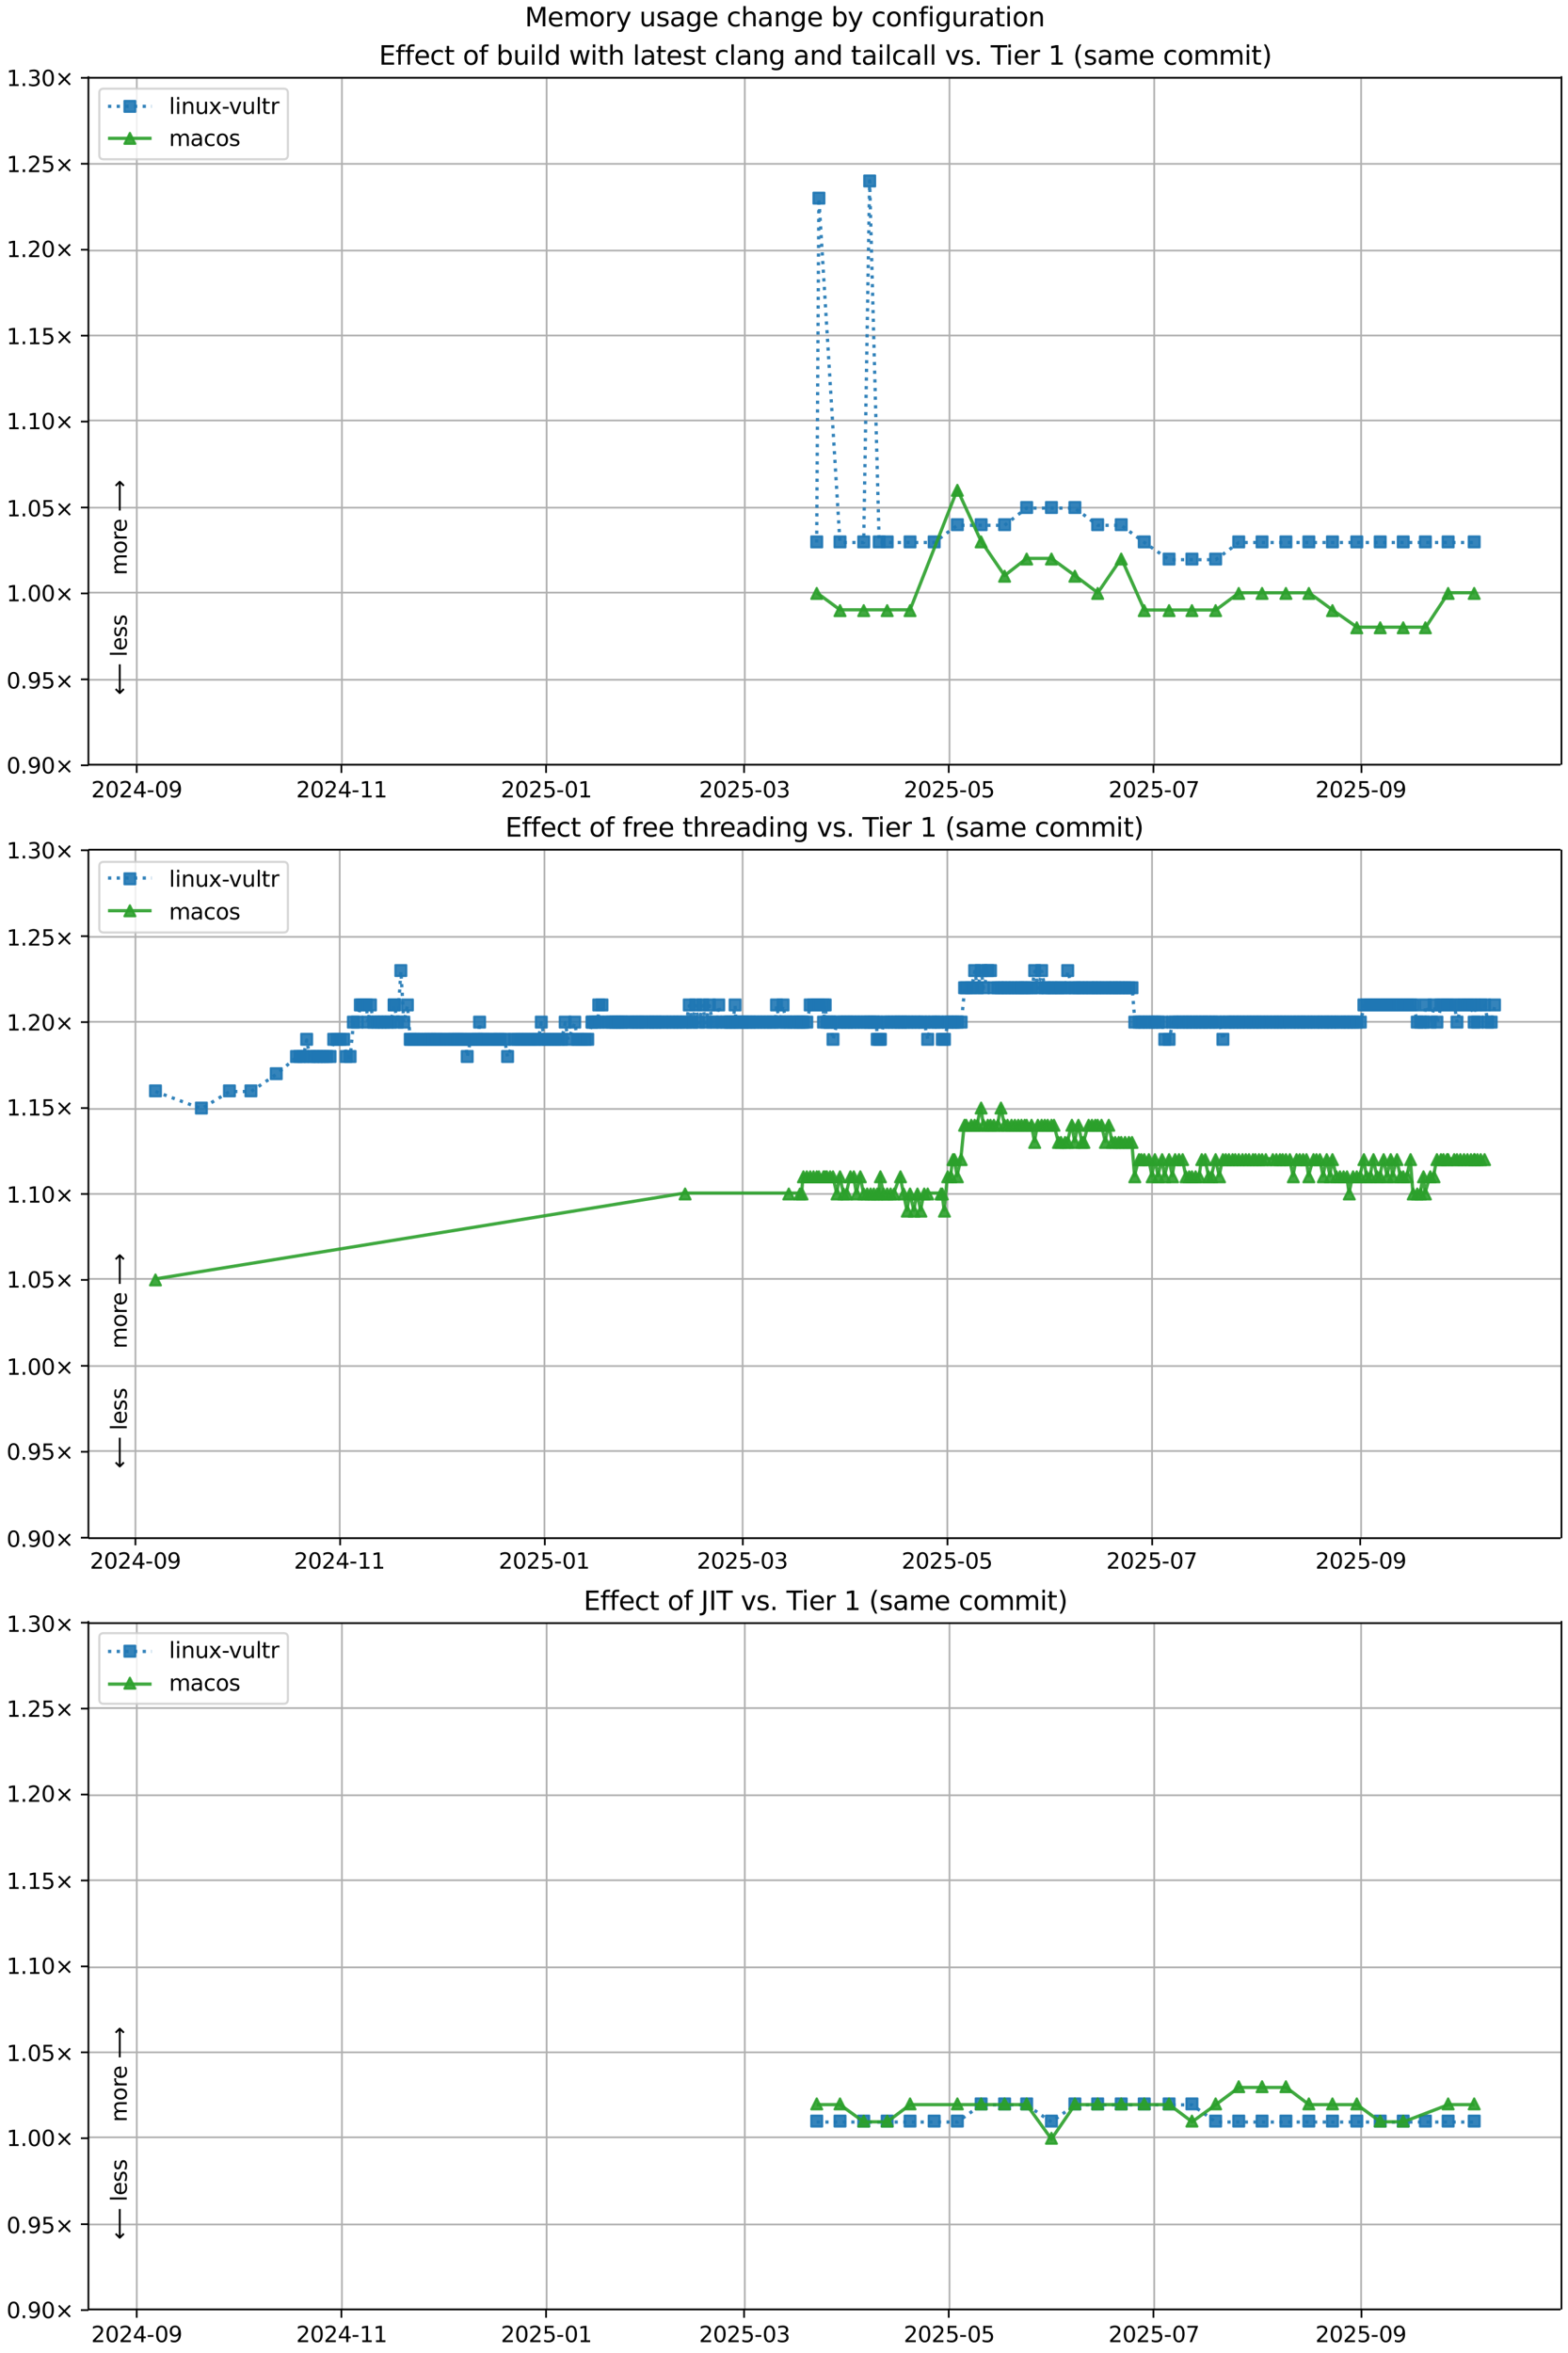 <?xml version="1.0" encoding="UTF-8"?>
<!DOCTYPE svg  PUBLIC '-//W3C//DTD SVG 1.1//EN'  'http://www.w3.org/Graphics/SVG/1.1/DTD/svg11.dtd'>
<svg width="720pt" height="1080pt" version="1.1" viewBox="0 0 720 1080" xmlns="http://www.w3.org/2000/svg" xmlns:xlink="http://www.w3.org/1999/xlink">
<defs>
<style type="text/css">*{stroke-linejoin: round; stroke-linecap: butt}</style>
</defs>
<path d="m0 1080h720v-1080h-720z" fill="#fff"/>
<path d="m40.6 351h676v-316h-676z" fill="#fff"/>
<path d="m62.8 351v-316" clip-path="url(#l)" fill="none" stroke="#b0b0b0" stroke-linecap="square" stroke-width=".8"/>
<defs>
<path id="o" d="m0 0v3.5" stroke="#000" stroke-width=".8"/>
</defs>
<use x="62.77" y="351.265" stroke="#000000" stroke-width=".8" xlink:href="#o"/>
<g transform="translate(41.9 366) scale(.1 -.1)">
<defs>
<path id="d" transform="scale(.016)" d="m1228 531h2203v-531h-2962v531q359 372 979 998 621 627 780 809 303 340 423 576 121 236 121 464 0 372-261 606-261 235-680 235-297 0-627-103-329-103-704-313v638q381 153 712 231 332 78 607 78 725 0 1156-363 431-362 431-968 0-288-108-546-107-257-392-607-78-91-497-524-418-433-1181-1211z"/>
<path id="c" transform="scale(.016)" d="m2034 4250q-487 0-733-480-245-479-245-1442 0-959 245-1439 246-480 733-480 491 0 736 480 246 480 246 1439 0 963-246 1442-245 480-736 480zm0 500q785 0 1199-621 414-620 414-1801 0-1178-414-1799-414-620-1199-620-784 0-1198 620-414 621-414 1799 0 1181 414 1801 414 621 1198 621z"/>
<path id="ad" transform="scale(.016)" d="m2419 4116-1594-2491h1594v2491zm-166 550h794v-3041h666v-525h-666v-1100h-628v1100h-2106v609l1940 2957z"/>
<path id="j" transform="scale(.016)" d="m313 2009h1684v-512h-1684v512z"/>
<path id="y" transform="scale(.016)" d="m703 97v575q238-113 481-172 244-59 479-59 625 0 954 420 330 420 377 1277-181-269-460-413-278-144-615-144-700 0-1108 423-408 424-408 1159 0 718 425 1152 425 435 1131 435 810 0 1236-621 427-620 427-1801 0-1103-524-1761-523-658-1407-658-238 0-482 47-243 47-506 141zm1256 1978q425 0 673 290 249 291 249 798 0 503-249 795-248 292-673 292t-673-292-248-795q0-507 248-798 248-290 673-290z"/>
</defs>
<use xlink:href="#d"/>
<use transform="translate(63.6)" xlink:href="#c"/>
<use transform="translate(127)" xlink:href="#d"/>
<use transform="translate(191)" xlink:href="#ad"/>
<use transform="translate(254)" xlink:href="#j"/>
<use transform="translate(291)" xlink:href="#c"/>
<use transform="translate(354)" xlink:href="#y"/>
</g>
<path d="m157 351v-316" clip-path="url(#l)" fill="none" stroke="#b0b0b0" stroke-linecap="square" stroke-width=".8"/>
<use x="156.76" y="351.265" stroke="#000000" stroke-width=".8" xlink:href="#o"/>
<g transform="translate(136 366) scale(.1 -.1)">
<defs>
<path id="e" transform="scale(.016)" d="m794 531h1031v3560l-1122-225v575l1116 225h631v-4135h1031v-531h-2687v531z"/>
</defs>
<use xlink:href="#d"/>
<use transform="translate(63.6)" xlink:href="#c"/>
<use transform="translate(127)" xlink:href="#d"/>
<use transform="translate(191)" xlink:href="#ad"/>
<use transform="translate(254)" xlink:href="#j"/>
<use transform="translate(291)" xlink:href="#e"/>
<use transform="translate(354)" xlink:href="#e"/>
</g>
<path d="m251 351v-316" clip-path="url(#l)" fill="none" stroke="#b0b0b0" stroke-linecap="square" stroke-width=".8"/>
<use x="250.751" y="351.265" stroke="#000000" stroke-width=".8" xlink:href="#o"/>
<g transform="translate(230 366) scale(.1 -.1)">
<defs>
<path id="f" transform="scale(.016)" d="m691 4666h2478v-532h-1900v-1143q137 47 274 70 138 23 276 23 781 0 1237-428 457-428 457-1159 0-753-469-1171-469-417-1322-417-294 0-599 50-304 50-629 150v635q281-153 581-228t634-75q541 0 856 284 316 284 316 772 0 487-316 771-315 285-856 285-253 0-505-56-251-56-513-175v2344z"/>
</defs>
<use xlink:href="#d"/>
<use transform="translate(63.6)" xlink:href="#c"/>
<use transform="translate(127)" xlink:href="#d"/>
<use transform="translate(191)" xlink:href="#f"/>
<use transform="translate(254)" xlink:href="#j"/>
<use transform="translate(291)" xlink:href="#c"/>
<use transform="translate(354)" xlink:href="#e"/>
</g>
<path d="m342 351v-316" clip-path="url(#l)" fill="none" stroke="#b0b0b0" stroke-linecap="square" stroke-width=".8"/>
<use x="341.66" y="351.265" stroke="#000000" stroke-width=".8" xlink:href="#o"/>
<g transform="translate(321 366) scale(.1 -.1)">
<defs>
<path id="ae" transform="scale(.016)" d="m2597 2516q453-97 707-404 255-306 255-756 0-690-475-1069-475-378-1350-378-293 0-604 58t-642 174v609q262-153 574-231 313-78 654-78 593 0 904 234t311 681q0 413-289 645-289 233-804 233h-544v519h569q465 0 712 186t247 536q0 359-255 551-254 193-729 193-260 0-557-57-297-56-653-174v562q360 100 674 150t592 50q719 0 1137-327 419-326 419-882 0-388-222-655t-631-370z"/>
</defs>
<use xlink:href="#d"/>
<use transform="translate(63.6)" xlink:href="#c"/>
<use transform="translate(127)" xlink:href="#d"/>
<use transform="translate(191)" xlink:href="#f"/>
<use transform="translate(254)" xlink:href="#j"/>
<use transform="translate(291)" xlink:href="#c"/>
<use transform="translate(354)" xlink:href="#ae"/>
</g>
<path d="m436 351v-316" clip-path="url(#l)" fill="none" stroke="#b0b0b0" stroke-linecap="square" stroke-width=".8"/>
<use x="435.651" y="351.265" stroke="#000000" stroke-width=".8" xlink:href="#o"/>
<g transform="translate(415 366) scale(.1 -.1)">
<use xlink:href="#d"/>
<use transform="translate(63.6)" xlink:href="#c"/>
<use transform="translate(127)" xlink:href="#d"/>
<use transform="translate(191)" xlink:href="#f"/>
<use transform="translate(254)" xlink:href="#j"/>
<use transform="translate(291)" xlink:href="#c"/>
<use transform="translate(354)" xlink:href="#f"/>
</g>
<path d="m530 351v-316" clip-path="url(#l)" fill="none" stroke="#b0b0b0" stroke-linecap="square" stroke-width=".8"/>
<use x="529.642" y="351.265" stroke="#000000" stroke-width=".8" xlink:href="#o"/>
<g transform="translate(509 366) scale(.1 -.1)">
<defs>
<path id="al" transform="scale(.016)" d="m525 4666h3e3v-269l-1694-4397h-659l1594 4134h-2241v532z"/>
</defs>
<use xlink:href="#d"/>
<use transform="translate(63.6)" xlink:href="#c"/>
<use transform="translate(127)" xlink:href="#d"/>
<use transform="translate(191)" xlink:href="#f"/>
<use transform="translate(254)" xlink:href="#j"/>
<use transform="translate(291)" xlink:href="#c"/>
<use transform="translate(354)" xlink:href="#al"/>
</g>
<path d="m625 351v-316" clip-path="url(#l)" fill="none" stroke="#b0b0b0" stroke-linecap="square" stroke-width=".8"/>
<use x="625.173" y="351.265" stroke="#000000" stroke-width=".8" xlink:href="#o"/>
<g transform="translate(604 366) scale(.1 -.1)">
<use xlink:href="#d"/>
<use transform="translate(63.6)" xlink:href="#c"/>
<use transform="translate(127)" xlink:href="#d"/>
<use transform="translate(191)" xlink:href="#f"/>
<use transform="translate(254)" xlink:href="#j"/>
<use transform="translate(291)" xlink:href="#c"/>
<use transform="translate(354)" xlink:href="#y"/>
</g>
<path d="m40.6 351h676" clip-path="url(#l)" fill="none" stroke="#b0b0b0" stroke-linecap="square" stroke-width=".8"/>
<defs>
<path id="h" d="m0 0h-3.5" stroke="#000" stroke-width=".8"/>
</defs>
<use x="40.646" y="351.265" stroke="#000000" stroke-width=".8" xlink:href="#h"/>
<g transform="translate(3 355) scale(.1 -.1)">
<defs>
<path id="g" transform="scale(.016)" d="m684 794h660v-794h-660v794z"/>
<path id="i" transform="scale(.016)" d="m4488 3438-1429-1435 1429-1428-372-378-1435 1434-1434-1434-369 378 1425 1428-1425 1435 369 378 1434-1435 1435 1435 372-378z"/>
</defs>
<use xlink:href="#c"/>
<use transform="translate(63.6)" xlink:href="#g"/>
<use transform="translate(95.4)" xlink:href="#y"/>
<use transform="translate(159)" xlink:href="#c"/>
<use transform="translate(223)" xlink:href="#i"/>
</g>
<path d="m40.6 312h676" clip-path="url(#l)" fill="none" stroke="#b0b0b0" stroke-linecap="square" stroke-width=".8"/>
<use x="40.646" y="311.823" stroke="#000000" stroke-width=".8" xlink:href="#h"/>
<g transform="translate(3 316) scale(.1 -.1)">
<use xlink:href="#c"/>
<use transform="translate(63.6)" xlink:href="#g"/>
<use transform="translate(95.4)" xlink:href="#y"/>
<use transform="translate(159)" xlink:href="#f"/>
<use transform="translate(223)" xlink:href="#i"/>
</g>
<path d="m40.6 272h676" clip-path="url(#l)" fill="none" stroke="#b0b0b0" stroke-linecap="square" stroke-width=".8"/>
<use x="40.646" y="272.382" stroke="#000000" stroke-width=".8" xlink:href="#h"/>
<g transform="translate(3 276) scale(.1 -.1)">
<use xlink:href="#e"/>
<use transform="translate(63.6)" xlink:href="#g"/>
<use transform="translate(95.4)" xlink:href="#c"/>
<use transform="translate(159)" xlink:href="#c"/>
<use transform="translate(223)" xlink:href="#i"/>
</g>
<path d="m40.6 233h676" clip-path="url(#l)" fill="none" stroke="#b0b0b0" stroke-linecap="square" stroke-width=".8"/>
<use x="40.646" y="232.94" stroke="#000000" stroke-width=".8" xlink:href="#h"/>
<g transform="translate(3 237) scale(.1 -.1)">
<use xlink:href="#e"/>
<use transform="translate(63.6)" xlink:href="#g"/>
<use transform="translate(95.4)" xlink:href="#c"/>
<use transform="translate(159)" xlink:href="#f"/>
<use transform="translate(223)" xlink:href="#i"/>
</g>
<path d="m40.6 193h676" clip-path="url(#l)" fill="none" stroke="#b0b0b0" stroke-linecap="square" stroke-width=".8"/>
<use x="40.646" y="193.499" stroke="#000000" stroke-width=".8" xlink:href="#h"/>
<g transform="translate(3 197) scale(.1 -.1)">
<use xlink:href="#e"/>
<use transform="translate(63.6)" xlink:href="#g"/>
<use transform="translate(95.4)" xlink:href="#e"/>
<use transform="translate(159)" xlink:href="#c"/>
<use transform="translate(223)" xlink:href="#i"/>
</g>
<path d="m40.6 154h676" clip-path="url(#l)" fill="none" stroke="#b0b0b0" stroke-linecap="square" stroke-width=".8"/>
<use x="40.646" y="154.057" stroke="#000000" stroke-width=".8" xlink:href="#h"/>
<g transform="translate(3 158) scale(.1 -.1)">
<use xlink:href="#e"/>
<use transform="translate(63.6)" xlink:href="#g"/>
<use transform="translate(95.4)" xlink:href="#e"/>
<use transform="translate(159)" xlink:href="#f"/>
<use transform="translate(223)" xlink:href="#i"/>
</g>
<path d="m40.6 115h676" clip-path="url(#l)" fill="none" stroke="#b0b0b0" stroke-linecap="square" stroke-width=".8"/>
<use x="40.646" y="114.616" stroke="#000000" stroke-width=".8" xlink:href="#h"/>
<g transform="translate(3 118) scale(.1 -.1)">
<use xlink:href="#e"/>
<use transform="translate(63.6)" xlink:href="#g"/>
<use transform="translate(95.4)" xlink:href="#d"/>
<use transform="translate(159)" xlink:href="#c"/>
<use transform="translate(223)" xlink:href="#i"/>
</g>
<path d="m40.6 75.2h676" clip-path="url(#l)" fill="none" stroke="#b0b0b0" stroke-linecap="square" stroke-width=".8"/>
<use x="40.646" y="75.174" stroke="#000000" stroke-width=".8" xlink:href="#h"/>
<g transform="translate(3 79) scale(.1 -.1)">
<use xlink:href="#e"/>
<use transform="translate(63.6)" xlink:href="#g"/>
<use transform="translate(95.4)" xlink:href="#d"/>
<use transform="translate(159)" xlink:href="#f"/>
<use transform="translate(223)" xlink:href="#i"/>
</g>
<path d="m40.6 35.7h676" clip-path="url(#l)" fill="none" stroke="#b0b0b0" stroke-linecap="square" stroke-width=".8"/>
<use x="40.646" y="35.733" stroke="#000000" stroke-width=".8" xlink:href="#h"/>
<g transform="translate(3 39.5) scale(.1 -.1)">
<use xlink:href="#e"/>
<use transform="translate(63.6)" xlink:href="#g"/>
<use transform="translate(95.4)" xlink:href="#ae"/>
<use transform="translate(159)" xlink:href="#c"/>
<use transform="translate(223)" xlink:href="#i"/>
</g>
<path d="m375 249 1.01-158 9.68 158h10.9l2.73-166 4.38 166h3.65 10.5 11.1l10.6-7.89h10.9 10.8l10.1-7.89h11.4 10.8l10.5 7.89h10.8l10.6 7.89 11.4 7.89h10.5 10.9l10.6-7.89h10.7 11 10.5 10.8 11.2 10.8 10.6 10.2 10.4 12" clip-path="url(#l)" fill="none" stroke="#1f77b4" stroke-dasharray="1.5,2.475" stroke-opacity=".9" stroke-width="1.5"/>
<defs>
<path id="a" d="m-2.5 2.5h5v-5h-5z" stroke="#1f77b4" stroke-opacity=".9"/>
</defs>
<g clip-path="url(#l)" fill="#1f77b4" fill-opacity=".9" stroke="#1f77b4" stroke-opacity=".9">
<use x="375.029" y="248.717" xlink:href="#a"/>
<use x="376.036" y="90.951" xlink:href="#a"/>
<use x="385.719" y="248.717" xlink:href="#a"/>
<use x="396.612" y="248.717" xlink:href="#a"/>
<use x="399.343" y="83.062" xlink:href="#a"/>
<use x="403.723" y="248.717" xlink:href="#a"/>
<use x="407.376" y="248.717" xlink:href="#a"/>
<use x="417.879" y="248.717" xlink:href="#a"/>
<use x="428.956" y="248.717" xlink:href="#a"/>
<use x="439.603" y="240.829" xlink:href="#a"/>
<use x="450.521" y="240.829" xlink:href="#a"/>
<use x="461.294" y="240.829" xlink:href="#a"/>
<use x="471.432" y="232.94" xlink:href="#a"/>
<use x="482.81" y="232.94" xlink:href="#a"/>
<use x="493.57" y="232.94" xlink:href="#a"/>
<use x="504.03" y="240.829" xlink:href="#a"/>
<use x="514.847" y="240.829" xlink:href="#a"/>
<use x="525.417" y="248.717" xlink:href="#a"/>
<use x="536.826" y="256.605" xlink:href="#a"/>
<use x="547.313" y="256.605" xlink:href="#a"/>
<use x="558.194" y="256.605" xlink:href="#a"/>
<use x="568.807" y="248.717" xlink:href="#a"/>
<use x="579.515" y="248.717" xlink:href="#a"/>
<use x="590.468" y="248.717" xlink:href="#a"/>
<use x="601.001" y="248.717" xlink:href="#a"/>
<use x="611.84" y="248.717" xlink:href="#a"/>
<use x="623.014" y="248.717" xlink:href="#a"/>
<use x="633.77" y="248.717" xlink:href="#a"/>
<use x="644.334" y="248.717" xlink:href="#a"/>
<use x="654.515" y="248.717" xlink:href="#a"/>
<use x="664.962" y="248.717" xlink:href="#a"/>
<use x="676.927" y="248.717" xlink:href="#a"/>
</g>
<path d="m375 272 10.7 7.89h10.9 10.8 10.5l21.7-55.2 10.9 23.7 10.8 15.8 10.1-7.89h11.4l10.8 7.89 10.5 7.89 10.8-15.8 10.6 23.7h11.4 10.5 10.9l10.6-7.89h10.7 11 10.5l10.8 7.89 11.2 7.89h10.8 10.6 10.2l10.4-15.8h12" clip-path="url(#l)" fill="none" stroke="#2ca02c" stroke-linecap="square" stroke-opacity=".9" stroke-width="1.5"/>
<defs>
<path id="b" d="m0-2.5-2.5 5h5z" stroke="#2ca02c" stroke-opacity=".9"/>
</defs>
<g clip-path="url(#l)" fill="#2ca02c" fill-opacity=".9" stroke="#2ca02c" stroke-opacity=".9">
<use x="375.029" y="272.382" xlink:href="#b"/>
<use x="385.719" y="280.27" xlink:href="#b"/>
<use x="396.612" y="280.27" xlink:href="#b"/>
<use x="407.376" y="280.27" xlink:href="#b"/>
<use x="417.879" y="280.27" xlink:href="#b"/>
<use x="439.603" y="225.052" xlink:href="#b"/>
<use x="450.521" y="248.717" xlink:href="#b"/>
<use x="461.294" y="264.493" xlink:href="#b"/>
<use x="471.432" y="256.605" xlink:href="#b"/>
<use x="482.81" y="256.605" xlink:href="#b"/>
<use x="493.57" y="264.493" xlink:href="#b"/>
<use x="504.03" y="272.382" xlink:href="#b"/>
<use x="514.847" y="256.605" xlink:href="#b"/>
<use x="525.417" y="280.27" xlink:href="#b"/>
<use x="536.826" y="280.27" xlink:href="#b"/>
<use x="547.313" y="280.27" xlink:href="#b"/>
<use x="558.194" y="280.27" xlink:href="#b"/>
<use x="568.807" y="272.382" xlink:href="#b"/>
<use x="579.515" y="272.382" xlink:href="#b"/>
<use x="590.468" y="272.382" xlink:href="#b"/>
<use x="601.001" y="272.382" xlink:href="#b"/>
<use x="611.84" y="280.27" xlink:href="#b"/>
<use x="623.014" y="288.158" xlink:href="#b"/>
<use x="633.77" y="288.158" xlink:href="#b"/>
<use x="644.334" y="288.158" xlink:href="#b"/>
<use x="654.515" y="288.158" xlink:href="#b"/>
<use x="664.962" y="272.382" xlink:href="#b"/>
<use x="676.927" y="272.382" xlink:href="#b"/>
</g>
<path d="m40.6 351v-316" fill="none" stroke="#000" stroke-linecap="square" stroke-width=".8"/>
<path d="m717 351v-316" fill="none" stroke="#000" stroke-linecap="square" stroke-width=".8"/>
<path d="m40.6 351h676" fill="none" stroke="#000" stroke-linecap="square" stroke-width=".8"/>
<path d="m40.6 35.7h676" fill="none" stroke="#000" stroke-linecap="square" stroke-width=".8"/>
<g clip-path="url(#l)">
<g transform="translate(58.2 264) rotate(-90) scale(.1 -.1)">
<defs>
<path id="q" transform="scale(.016)" d="m3328 2828q216 388 516 572t706 184q547 0 844-383 297-382 297-1088v-2113h-578v2094q0 503-179 746-178 244-543 244-447 0-707-297-259-296-259-809v-1978h-578v2094q0 506-178 748t-550 242q-441 0-701-298-259-298-259-808v-1978h-578v3500h578v-544q197 322 472 475t653 153q382 0 649-194 267-193 395-562z"/>
<path id="s" transform="scale(.016)" d="m1959 3097q-462 0-731-361t-269-989 267-989q268-361 733-361 460 0 728 362 269 363 269 988 0 622-269 986-268 364-728 364zm0 487q750 0 1178-488 429-487 429-1349 0-859-429-1349-428-489-1178-489-753 0-1180 489-426 490-426 1349 0 862 426 1349 427 488 1180 488z"/>
<path id="w" transform="scale(.016)" d="m2631 2963q-97 56-211 82-114 27-251 27-488 0-749-317t-261-911v-1844h-578v3500h578v-544q182 319 472 473 291 155 707 155 59 0 131-8 72-7 159-23l3-590z"/>
<path id="n" transform="scale(.016)" d="m3597 1894v-281h-2644q38-594 358-905t892-311q331 0 642 81t618 244v-544q-310-131-635-200t-659-69q-838 0-1327 487-489 488-489 1320 0 859 464 1363 464 505 1252 505 706 0 1117-455 411-454 411-1235zm-575 169q-6 471-264 752-258 282-683 282-481 0-770-272t-333-766l2050 4z"/>
<path id="ao" transform="scale(.016)" d="m8863 2147v-281l-1229-1228-375 375 729 728h-7622v531h7622l-729 728 375 375 1229-1228z"/>
</defs>
<use xlink:href="#q"/>
<use transform="translate(97.4)" xlink:href="#s"/>
<use transform="translate(159)" xlink:href="#w"/>
<use transform="translate(197)" xlink:href="#n"/>
<use transform="translate(259)" xlink:href="#DejaVuSans-20"/>
<use transform="translate(291)" xlink:href="#ao"/>
</g>
</g>
<g clip-path="url(#l)">
<g transform="translate(58.2 319) rotate(-90) scale(.1 -.1)">
<defs>
<path id="ap" transform="scale(.016)" d="m313 1866v281l1228 1228 375-375-728-728h7621v-531h-7621l728-728-375-375-1228 1228z"/>
<path id="t" transform="scale(.016)" d="m603 4863h575v-4863h-575v4863z"/>
<path id="p" transform="scale(.016)" d="m2834 3397v-544q-243 125-506 187-262 63-544 63-428 0-642-131t-214-394q0-200 153-314t616-217l197-44q612-131 870-370t258-667q0-488-386-773-386-284-1061-284-281 0-586 55t-642 164v594q319-166 628-249 309-82 613-82 406 0 624 139 219 139 219 392 0 234-158 359-157 125-692 241l-200 47q-534 112-772 345-237 233-237 639 0 494 350 762 350 269 994 269 318 0 599-47 282-46 519-140z"/>
</defs>
<use xlink:href="#ap"/>
<use transform="translate(143)" xlink:href="#DejaVuSans-20"/>
<use transform="translate(175)" xlink:href="#t"/>
<use transform="translate(203)" xlink:href="#n"/>
<use transform="translate(264)" xlink:href="#p"/>
<use transform="translate(317)" xlink:href="#p"/>
</g>
</g>
<g transform="translate(174 29.7) scale(.12 -.12)">
<defs>
<path id="ak" transform="scale(.016)" d="m628 4666h2950v-532h-2319v-1381h2222v-531h-2222v-1691h2375v-531h-3006v4666z"/>
<path id="z" transform="scale(.016)" d="m2375 4863v-479h-550q-309 0-430-125-120-125-120-450v-309h947v-447h-947v-3053h-578v3053h-550v447h550v244q0 584 272 851 272 268 862 268h544z"/>
<path id="x" transform="scale(.016)" d="m3122 3366v-538q-244 135-489 202t-495 67q-560 0-870-355-309-354-309-995t309-996q310-354 870-354 250 0 495 67t489 202v-532q-241-112-499-168-257-57-548-57-791 0-1257 497-465 497-465 1341 0 856 470 1346 471 491 1290 491 265 0 518-55 253-54 491-163z"/>
<path id="r" transform="scale(.016)" d="m1172 4494v-994h1184v-447h-1184v-1900q0-428 117-550t477-122h590v-481h-590q-666 0-919 248-253 249-253 905v1900h-422v447h422v994h578z"/>
<path id="ar" transform="scale(.016)" d="m3116 1747q0 634-261 995t-717 361q-457 0-718-361t-261-995 261-995 718-361q456 0 717 361t261 995zm-1957 1222q182 312 458 463 277 152 661 152 638 0 1036-506 399-506 399-1331t-399-1332q-398-506-1036-506-384 0-661 152-276 152-458 464v-525h-578v4863h578v-1894z"/>
<path id="aa" transform="scale(.016)" d="m544 1381v2119h575v-2097q0-497 193-746 194-248 582-248 465 0 735 297 271 297 271 810v1984h575v-3500h-575v538q-209-319-486-474-276-155-642-155-603 0-916 375-312 375-312 1097zm1447 2203z"/>
<path id="u" transform="scale(.016)" d="m603 3500h575v-3500h-575v3500zm0 1363h575v-729h-575v729z"/>
<path id="aj" transform="scale(.016)" d="m2906 2969v1894h575v-4863h-575v525q-181-312-458-464-276-152-664-152-634 0-1033 506-398 507-398 1332t398 1331q399 506 1033 506 388 0 664-152 277-151 458-463zm-1959-1222q0-634 261-995t717-361 718 361q263 361 263 995t-263 995q-262 361-718 361t-717-361-261-995z"/>
<path id="as" transform="scale(.016)" d="m269 3500h575l719-2731 715 2731h678l719-2731 716 2731h575l-916-3500h-678l-753 2869-756-2869h-679l-915 3500z"/>
<path id="ai" transform="scale(.016)" d="m3513 2113v-2113h-575v2094q0 497-194 743-194 247-581 247-466 0-735-297-269-296-269-809v-1978h-578v4863h578v-1907q207 316 486 472 280 156 646 156 603 0 912-373 310-373 310-1098z"/>
<path id="v" transform="scale(.016)" d="m2194 1759q-697 0-966-159t-269-544q0-306 202-486 202-179 548-179 479 0 768 339t289 901v128h-572zm1147 238v-2e3h-575v531q-197-318-491-470t-719-152q-537 0-855 302-317 302-317 808 0 590 395 890 396 300 1180 300h807v57q0 397-261 614t-733 217q-300 0-585-72-284-72-546-216v532q315 122 612 182 297 61 578 61 760 0 1135-394 375-393 375-1193z"/>
<path id="ab" transform="scale(.016)" d="m3513 2113v-2113h-575v2094q0 497-194 743-194 247-581 247-466 0-735-297-269-296-269-809v-1978h-578v3500h578v-544q207 316 486 472 280 156 646 156 603 0 912-373 310-373 310-1098z"/>
<path id="af" transform="scale(.016)" d="m2906 1791q0 625-258 968-257 344-723 344-462 0-720-344-258-343-258-968 0-622 258-966t720-344q466 0 723 344 258 344 258 966zm575-1357q0-893-397-1329-396-436-1215-436-303 0-572 45t-522 139v559q253-137 500-202 247-66 503-66 566 0 847 295t281 892v285q-178-310-456-463t-666-153q-643 0-1037 490-394 491-394 1301 0 812 394 1302 394 491 1037 491 388 0 666-153t456-462v531h575v-3066z"/>
<path id="ac" transform="scale(.016)" d="m191 3500h609l1094-2937 1094 2937h609l-1313-3500h-781l-1312 3500z"/>
<path id="ag" transform="scale(.016)" d="m-19 4666h3947v-532h-1656v-4134h-634v4134h-1657v532z"/>
<path id="an" transform="scale(.016)" d="m1984 4856q-418-718-622-1422-203-703-203-1425 0-721 205-1429t620-1424h-500q-468 735-701 1444t-233 1409q0 697 231 1403 232 707 703 1444h500z"/>
<path id="am" transform="scale(.016)" d="m513 4856h500q468-737 701-1444 233-706 233-1403 0-700-233-1409t-701-1444h-500q415 716 620 1424t205 1429q0 722-205 1425-205 704-620 1422z"/>
</defs>
<use xlink:href="#ak"/>
<use transform="translate(63.2)" xlink:href="#z"/>
<use transform="translate(98.4)" xlink:href="#z"/>
<use transform="translate(134)" xlink:href="#n"/>
<use transform="translate(195)" xlink:href="#x"/>
<use transform="translate(250)" xlink:href="#r"/>
<use transform="translate(289)" xlink:href="#DejaVuSans-20"/>
<use transform="translate(321)" xlink:href="#s"/>
<use transform="translate(382)" xlink:href="#z"/>
<use transform="translate(417)" xlink:href="#DejaVuSans-20"/>
<use transform="translate(449)" xlink:href="#ar"/>
<use transform="translate(513)" xlink:href="#aa"/>
<use transform="translate(576)" xlink:href="#u"/>
<use transform="translate(604)" xlink:href="#t"/>
<use transform="translate(632)" xlink:href="#aj"/>
<use transform="translate(695)" xlink:href="#DejaVuSans-20"/>
<use transform="translate(727)" xlink:href="#as"/>
<use transform="translate(809)" xlink:href="#u"/>
<use transform="translate(837)" xlink:href="#r"/>
<use transform="translate(876)" xlink:href="#ai"/>
<use transform="translate(939)" xlink:href="#DejaVuSans-20"/>
<use transform="translate(971)" xlink:href="#t"/>
<use transform="translate(999)" xlink:href="#v"/>
<use transform="translate(1060)" xlink:href="#r"/>
<use transform="translate(1099)" xlink:href="#n"/>
<use transform="translate(1161)" xlink:href="#p"/>
<use transform="translate(1213)" xlink:href="#r"/>
<use transform="translate(1252)" xlink:href="#DejaVuSans-20"/>
<use transform="translate(1284)" xlink:href="#x"/>
<use transform="translate(1339)" xlink:href="#t"/>
<use transform="translate(1367)" xlink:href="#v"/>
<use transform="translate(1428)" xlink:href="#ab"/>
<use transform="translate(1491)" xlink:href="#af"/>
<use transform="translate(1555)" xlink:href="#DejaVuSans-20"/>
<use transform="translate(1586)" xlink:href="#v"/>
<use transform="translate(1648)" xlink:href="#ab"/>
<use transform="translate(1711)" xlink:href="#aj"/>
<use transform="translate(1775)" xlink:href="#DejaVuSans-20"/>
<use transform="translate(1806)" xlink:href="#r"/>
<use transform="translate(1846)" xlink:href="#v"/>
<use transform="translate(1907)" xlink:href="#u"/>
<use transform="translate(1935)" xlink:href="#t"/>
<use transform="translate(1962)" xlink:href="#x"/>
<use transform="translate(2017)" xlink:href="#v"/>
<use transform="translate(2079)" xlink:href="#t"/>
<use transform="translate(2106)" xlink:href="#t"/>
<use transform="translate(2134)" xlink:href="#DejaVuSans-20"/>
<use transform="translate(2166)" xlink:href="#ac"/>
<use transform="translate(2225)" xlink:href="#p"/>
<use transform="translate(2277)" xlink:href="#g"/>
<use transform="translate(2309)" xlink:href="#DejaVuSans-20"/>
<use transform="translate(2341)" xlink:href="#ag"/>
<use transform="translate(2399)" xlink:href="#u"/>
<use transform="translate(2427)" xlink:href="#n"/>
<use transform="translate(2488)" xlink:href="#w"/>
<use transform="translate(2529)" xlink:href="#DejaVuSans-20"/>
<use transform="translate(2561)" xlink:href="#e"/>
<use transform="translate(2625)" xlink:href="#DejaVuSans-20"/>
<use transform="translate(2656)" xlink:href="#an"/>
<use transform="translate(2696)" xlink:href="#p"/>
<use transform="translate(2748)" xlink:href="#v"/>
<use transform="translate(2809)" xlink:href="#q"/>
<use transform="translate(2906)" xlink:href="#n"/>
<use transform="translate(2968)" xlink:href="#DejaVuSans-20"/>
<use transform="translate(3e3)" xlink:href="#x"/>
<use transform="translate(3055)" xlink:href="#s"/>
<use transform="translate(3116)" xlink:href="#q"/>
<use transform="translate(3213)" xlink:href="#q"/>
<use transform="translate(3311)" xlink:href="#u"/>
<use transform="translate(3338)" xlink:href="#r"/>
<use transform="translate(3378)" xlink:href="#am"/>
</g>
<path d="m47.6 73.1h82.6q2 0 2-2v-28.4q0-2-2-2h-82.6q-2 0-2 2v28.4q0 2 2 2z" fill="#fff" opacity=".8" stroke="#ccc"/>
<path d="m49.6 48.8h10 10" fill="none" stroke="#1f77b4" stroke-dasharray="1.5,2.475" stroke-opacity=".9" stroke-width="1.5"/>
<use x="59.646" y="48.831" fill="#1f77b4" fill-opacity=".9" stroke="#1f77b4" stroke-opacity=".9" xlink:href="#a"/>
<g transform="translate(77.6 52.3) scale(.1 -.1)">
<defs>
<path id="ah" transform="scale(.016)" d="m3513 3500-1266-1703 1331-1797h-678l-1019 1375-1018-1375h-679l1360 1831-1244 1669h678l928-1247 928 1247h679z"/>
</defs>
<use xlink:href="#t"/>
<use transform="translate(27.8)" xlink:href="#u"/>
<use transform="translate(55.6)" xlink:href="#ab"/>
<use transform="translate(119)" xlink:href="#aa"/>
<use transform="translate(182)" xlink:href="#ah"/>
<use transform="translate(242)" xlink:href="#j"/>
<use transform="translate(275)" xlink:href="#ac"/>
<use transform="translate(334)" xlink:href="#aa"/>
<use transform="translate(398)" xlink:href="#t"/>
<use transform="translate(425)" xlink:href="#r"/>
<use transform="translate(465)" xlink:href="#w"/>
</g>
<path d="m49.6 63.5h10 10" fill="none" stroke="#2ca02c" stroke-linecap="square" stroke-opacity=".9" stroke-width="1.5"/>
<use x="59.646" y="63.509" fill="#2ca02c" fill-opacity=".9" stroke="#2ca02c" stroke-opacity=".9" xlink:href="#b"/>
<g transform="translate(77.6 67) scale(.1 -.1)">
<use xlink:href="#q"/>
<use transform="translate(97.4)" xlink:href="#v"/>
<use transform="translate(159)" xlink:href="#x"/>
<use transform="translate(214)" xlink:href="#s"/>
<use transform="translate(275)" xlink:href="#p"/>
</g>
<path d="m40.6 706h676v-316h-676z" fill="#fff"/>
<path d="m62.2 706v-316" clip-path="url(#m)" fill="none" stroke="#b0b0b0" stroke-linecap="square" stroke-width=".8"/>
<use x="62.192" y="705.793" stroke="#000000" stroke-width=".8" xlink:href="#o"/>
<g transform="translate(41.3 720) scale(.1 -.1)">
<use xlink:href="#d"/>
<use transform="translate(63.6)" xlink:href="#c"/>
<use transform="translate(127)" xlink:href="#d"/>
<use transform="translate(191)" xlink:href="#ad"/>
<use transform="translate(254)" xlink:href="#j"/>
<use transform="translate(291)" xlink:href="#c"/>
<use transform="translate(354)" xlink:href="#y"/>
</g>
<path d="m156 706v-316" clip-path="url(#m)" fill="none" stroke="#b0b0b0" stroke-linecap="square" stroke-width=".8"/>
<use x="156.183" y="705.793" stroke="#000000" stroke-width=".8" xlink:href="#o"/>
<g transform="translate(135 720) scale(.1 -.1)">
<use xlink:href="#d"/>
<use transform="translate(63.6)" xlink:href="#c"/>
<use transform="translate(127)" xlink:href="#d"/>
<use transform="translate(191)" xlink:href="#ad"/>
<use transform="translate(254)" xlink:href="#j"/>
<use transform="translate(291)" xlink:href="#e"/>
<use transform="translate(354)" xlink:href="#e"/>
</g>
<path d="m250 706v-316" clip-path="url(#m)" fill="none" stroke="#b0b0b0" stroke-linecap="square" stroke-width=".8"/>
<use x="250.173" y="705.793" stroke="#000000" stroke-width=".8" xlink:href="#o"/>
<g transform="translate(229 720) scale(.1 -.1)">
<use xlink:href="#d"/>
<use transform="translate(63.6)" xlink:href="#c"/>
<use transform="translate(127)" xlink:href="#d"/>
<use transform="translate(191)" xlink:href="#f"/>
<use transform="translate(254)" xlink:href="#j"/>
<use transform="translate(291)" xlink:href="#c"/>
<use transform="translate(354)" xlink:href="#e"/>
</g>
<path d="m341 706v-316" clip-path="url(#m)" fill="none" stroke="#b0b0b0" stroke-linecap="square" stroke-width=".8"/>
<use x="341.082" y="705.793" stroke="#000000" stroke-width=".8" xlink:href="#o"/>
<g transform="translate(320 720) scale(.1 -.1)">
<use xlink:href="#d"/>
<use transform="translate(63.6)" xlink:href="#c"/>
<use transform="translate(127)" xlink:href="#d"/>
<use transform="translate(191)" xlink:href="#f"/>
<use transform="translate(254)" xlink:href="#j"/>
<use transform="translate(291)" xlink:href="#c"/>
<use transform="translate(354)" xlink:href="#ae"/>
</g>
<path d="m435 706v-316" clip-path="url(#m)" fill="none" stroke="#b0b0b0" stroke-linecap="square" stroke-width=".8"/>
<use x="435.073" y="705.793" stroke="#000000" stroke-width=".8" xlink:href="#o"/>
<g transform="translate(414 720) scale(.1 -.1)">
<use xlink:href="#d"/>
<use transform="translate(63.6)" xlink:href="#c"/>
<use transform="translate(127)" xlink:href="#d"/>
<use transform="translate(191)" xlink:href="#f"/>
<use transform="translate(254)" xlink:href="#j"/>
<use transform="translate(291)" xlink:href="#c"/>
<use transform="translate(354)" xlink:href="#f"/>
</g>
<path d="m529 706v-316" clip-path="url(#m)" fill="none" stroke="#b0b0b0" stroke-linecap="square" stroke-width=".8"/>
<use x="529.064" y="705.793" stroke="#000000" stroke-width=".8" xlink:href="#o"/>
<g transform="translate(508 720) scale(.1 -.1)">
<use xlink:href="#d"/>
<use transform="translate(63.6)" xlink:href="#c"/>
<use transform="translate(127)" xlink:href="#d"/>
<use transform="translate(191)" xlink:href="#f"/>
<use transform="translate(254)" xlink:href="#j"/>
<use transform="translate(291)" xlink:href="#c"/>
<use transform="translate(354)" xlink:href="#al"/>
</g>
<path d="m625 706v-316" clip-path="url(#m)" fill="none" stroke="#b0b0b0" stroke-linecap="square" stroke-width=".8"/>
<use x="624.596" y="705.793" stroke="#000000" stroke-width=".8" xlink:href="#o"/>
<g transform="translate(604 720) scale(.1 -.1)">
<use xlink:href="#d"/>
<use transform="translate(63.6)" xlink:href="#c"/>
<use transform="translate(127)" xlink:href="#d"/>
<use transform="translate(191)" xlink:href="#f"/>
<use transform="translate(254)" xlink:href="#j"/>
<use transform="translate(291)" xlink:href="#c"/>
<use transform="translate(354)" xlink:href="#y"/>
</g>
<path d="m40.6 706h676" clip-path="url(#m)" fill="none" stroke="#b0b0b0" stroke-linecap="square" stroke-width=".8"/>
<use x="40.646" y="705.793" stroke="#000000" stroke-width=".8" xlink:href="#h"/>
<g transform="translate(3 710) scale(.1 -.1)">
<use xlink:href="#c"/>
<use transform="translate(63.6)" xlink:href="#g"/>
<use transform="translate(95.4)" xlink:href="#y"/>
<use transform="translate(159)" xlink:href="#c"/>
<use transform="translate(223)" xlink:href="#i"/>
</g>
<path d="m40.6 666h676" clip-path="url(#m)" fill="none" stroke="#b0b0b0" stroke-linecap="square" stroke-width=".8"/>
<use x="40.646" y="666.352" stroke="#000000" stroke-width=".8" xlink:href="#h"/>
<g transform="translate(3 670) scale(.1 -.1)">
<use xlink:href="#c"/>
<use transform="translate(63.6)" xlink:href="#g"/>
<use transform="translate(95.4)" xlink:href="#y"/>
<use transform="translate(159)" xlink:href="#f"/>
<use transform="translate(223)" xlink:href="#i"/>
</g>
<path d="m40.6 627h676" clip-path="url(#m)" fill="none" stroke="#b0b0b0" stroke-linecap="square" stroke-width=".8"/>
<use x="40.646" y="626.91" stroke="#000000" stroke-width=".8" xlink:href="#h"/>
<g transform="translate(3 631) scale(.1 -.1)">
<use xlink:href="#e"/>
<use transform="translate(63.6)" xlink:href="#g"/>
<use transform="translate(95.4)" xlink:href="#c"/>
<use transform="translate(159)" xlink:href="#c"/>
<use transform="translate(223)" xlink:href="#i"/>
</g>
<path d="m40.6 587h676" clip-path="url(#m)" fill="none" stroke="#b0b0b0" stroke-linecap="square" stroke-width=".8"/>
<use x="40.646" y="587.469" stroke="#000000" stroke-width=".8" xlink:href="#h"/>
<g transform="translate(3 591) scale(.1 -.1)">
<use xlink:href="#e"/>
<use transform="translate(63.6)" xlink:href="#g"/>
<use transform="translate(95.4)" xlink:href="#c"/>
<use transform="translate(159)" xlink:href="#f"/>
<use transform="translate(223)" xlink:href="#i"/>
</g>
<path d="m40.6 548h676" clip-path="url(#m)" fill="none" stroke="#b0b0b0" stroke-linecap="square" stroke-width=".8"/>
<use x="40.646" y="548.027" stroke="#000000" stroke-width=".8" xlink:href="#h"/>
<g transform="translate(3 552) scale(.1 -.1)">
<use xlink:href="#e"/>
<use transform="translate(63.6)" xlink:href="#g"/>
<use transform="translate(95.4)" xlink:href="#e"/>
<use transform="translate(159)" xlink:href="#c"/>
<use transform="translate(223)" xlink:href="#i"/>
</g>
<path d="m40.6 509h676" clip-path="url(#m)" fill="none" stroke="#b0b0b0" stroke-linecap="square" stroke-width=".8"/>
<use x="40.646" y="508.586" stroke="#000000" stroke-width=".8" xlink:href="#h"/>
<g transform="translate(3 512) scale(.1 -.1)">
<use xlink:href="#e"/>
<use transform="translate(63.6)" xlink:href="#g"/>
<use transform="translate(95.4)" xlink:href="#e"/>
<use transform="translate(159)" xlink:href="#f"/>
<use transform="translate(223)" xlink:href="#i"/>
</g>
<path d="m40.6 469h676" clip-path="url(#m)" fill="none" stroke="#b0b0b0" stroke-linecap="square" stroke-width=".8"/>
<use x="40.646" y="469.144" stroke="#000000" stroke-width=".8" xlink:href="#h"/>
<g transform="translate(3 473) scale(.1 -.1)">
<use xlink:href="#e"/>
<use transform="translate(63.6)" xlink:href="#g"/>
<use transform="translate(95.4)" xlink:href="#d"/>
<use transform="translate(159)" xlink:href="#c"/>
<use transform="translate(223)" xlink:href="#i"/>
</g>
<path d="m40.6 430h676" clip-path="url(#m)" fill="none" stroke="#b0b0b0" stroke-linecap="square" stroke-width=".8"/>
<use x="40.646" y="429.703" stroke="#000000" stroke-width=".8" xlink:href="#h"/>
<g transform="translate(3 434) scale(.1 -.1)">
<use xlink:href="#e"/>
<use transform="translate(63.6)" xlink:href="#g"/>
<use transform="translate(95.4)" xlink:href="#d"/>
<use transform="translate(159)" xlink:href="#f"/>
<use transform="translate(223)" xlink:href="#i"/>
</g>
<path d="m40.6 390h676" clip-path="url(#m)" fill="none" stroke="#b0b0b0" stroke-linecap="square" stroke-width=".8"/>
<use x="40.646" y="390.261" stroke="#000000" stroke-width=".8" xlink:href="#h"/>
<g transform="translate(3 394) scale(.1 -.1)">
<use xlink:href="#e"/>
<use transform="translate(63.6)" xlink:href="#g"/>
<use transform="translate(95.4)" xlink:href="#ae"/>
<use transform="translate(159)" xlink:href="#c"/>
<use transform="translate(223)" xlink:href="#i"/>
</g>
<g stroke="#1f77b4" stroke-opacity=".9">
<path d="m71.4 501 21.1 7.89 12.9-7.89h9.87l11.6-7.89 9.32-7.89h3.02l1.64-7.89 1.42 7.89h9.32l1.69-7.89h4.56l1.16 7.89h1.81l1.5-15.8h1.74l1.46-7.89h2.71l0.693 7.89 1.25-7.89 1.46 7.89h7.79l1.6-7.89h0.116l1.4 7.89 1.57-23.7 1.36 23.7 1.64-7.89 1.31 15.8h25.3l0.823 7.89 1.52-7.89h3.39l0.775-7.89 0.671 7.89h10.9l1.29 7.89 3.04-7.89h11l1.46-7.89 1.57 7.89h7.74l1.65-7.89 1.42 7.89 2.96-7.89 1.29 7.89h4.69l1.95-7.89h2.65l0.476-7.89h1.46l1.49 7.89h37.1l1.49-7.89 1.26 7.89 1.7-7.89 1.39 7.89 1.87-7.89 1.28 7.89 1.78-7.89 1.41 7.89h1.68l1.15-7.89 1.54 7.89h4.83l1.13-7.89 0.452 7.89h18l0.582-7.89 1.55 7.89 1.44-7.89 1.42 7.89h9.49l1.56-7.89h6.02l0.099 7.89 0.774-7.89 0.788 7.89h1.48l1.32 7.89 1.85-7.89h18.1l0.369 7.89h1.48l1.46-7.89h18.7l1.59 7.89 1.33-7.89h4.76l0.61 7.89h0.993l1.5-7.89h6.17l1.56-15.8h3.08l1.55-7.89 1.28 7.89 1.69-7.89 1.1 7.89 1.96-7.89h1.25l1.56 7.89h17.3l1.45-7.89 1.45 7.89 1.73-7.89 1.43 7.89h9.35l1.2-7.89 1.92 7.89h27.6l1.28 15.8h12.5l1.21 7.89h1.99l1.59-7.89h21.6l1.57 7.89 1.32-7.89h61.8l1.63-7.89h22.7l1.84 7.89h2.86l0.877-7.89 2.24 7.89 1.72-7.89 1.33 7.89 1.85-7.89h6.08l1.29 7.89 1.56-7.89h4.85l1.49 7.89 0.202-7.89 1.28 7.89 1.5-7.89h1.77l1.49 7.89h1.54l1.53-7.89" clip-path="url(#m)" fill="none" stroke-dasharray="1.5,2.475" stroke-width="1.5"/>
<g clip-path="url(#m)" fill="#1f77b4" fill-opacity=".9">
<use x="71.389" y="500.697" xlink:href="#a"/>
<use x="92.471" y="508.586" xlink:href="#a"/>
<use x="105.352" y="500.697" xlink:href="#a"/>
<use x="115.219" y="500.697" xlink:href="#a"/>
<use x="126.84" y="492.809" xlink:href="#a"/>
<use x="136.157" y="484.921" xlink:href="#a"/>
<use x="137.679" y="484.921" xlink:href="#a"/>
<use x="139.178" y="484.921" xlink:href="#a"/>
<use x="140.814" y="477.032" xlink:href="#a"/>
<use x="142.232" y="484.921" xlink:href="#a"/>
<use x="143.95" y="484.921" xlink:href="#a"/>
<use x="145.516" y="484.921" xlink:href="#a"/>
<use x="146.697" y="484.921" xlink:href="#a"/>
<use x="148.457" y="484.921" xlink:href="#a"/>
<use x="150.015" y="484.921" xlink:href="#a"/>
<use x="151.553" y="484.921" xlink:href="#a"/>
<use x="153.243" y="477.032" xlink:href="#a"/>
<use x="154.784" y="477.032" xlink:href="#a"/>
<use x="156.166" y="477.032" xlink:href="#a"/>
<use x="157.799" y="477.032" xlink:href="#a"/>
<use x="158.955" y="484.921" xlink:href="#a"/>
<use x="160.765" y="484.921" xlink:href="#a"/>
<use x="162.269" y="469.144" xlink:href="#a"/>
<use x="164.009" y="469.144" xlink:href="#a"/>
<use x="165.464" y="461.256" xlink:href="#a"/>
<use x="166.25" y="461.256" xlink:href="#a"/>
<use x="167.036" y="461.256" xlink:href="#a"/>
<use x="168.175" y="461.256" xlink:href="#a"/>
<use x="168.868" y="469.144" xlink:href="#a"/>
<use x="170.116" y="461.256" xlink:href="#a"/>
<use x="171.575" y="469.144" xlink:href="#a"/>
<use x="173.273" y="469.144" xlink:href="#a"/>
<use x="174.634" y="469.144" xlink:href="#a"/>
<use x="176.326" y="469.144" xlink:href="#a"/>
<use x="177.907" y="469.144" xlink:href="#a"/>
<use x="179.369" y="469.144" xlink:href="#a"/>
<use x="180.972" y="461.256" xlink:href="#a"/>
<use x="181.088" y="461.256" xlink:href="#a"/>
<use x="182.488" y="469.144" xlink:href="#a"/>
<use x="184.058" y="445.479" xlink:href="#a"/>
<use x="185.415" y="469.144" xlink:href="#a"/>
<use x="187.058" y="461.256" xlink:href="#a"/>
<use x="188.371" y="477.032" xlink:href="#a"/>
<use x="188.707" y="477.032" xlink:href="#a"/>
<use x="189.96" y="477.032" xlink:href="#a"/>
<use x="190.212" y="477.032" xlink:href="#a"/>
<use x="191.601" y="477.032" xlink:href="#a"/>
<use x="193.208" y="477.032" xlink:href="#a"/>
<use x="194.676" y="477.032" xlink:href="#a"/>
<use x="196.229" y="477.032" xlink:href="#a"/>
<use x="197.351" y="477.032" xlink:href="#a"/>
<use x="197.884" y="477.032" xlink:href="#a"/>
<use x="199.008" y="477.032" xlink:href="#a"/>
<use x="200.504" y="477.032" xlink:href="#a"/>
<use x="200.806" y="477.032" xlink:href="#a"/>
<use x="202.193" y="477.032" xlink:href="#a"/>
<use x="203.787" y="477.032" xlink:href="#a"/>
<use x="205.586" y="477.032" xlink:href="#a"/>
<use x="207.18" y="477.032" xlink:href="#a"/>
<use x="208.347" y="477.032" xlink:href="#a"/>
<use x="208.726" y="477.032" xlink:href="#a"/>
<use x="210.09" y="477.032" xlink:href="#a"/>
<use x="210.532" y="477.032" xlink:href="#a"/>
<use x="211.631" y="477.032" xlink:href="#a"/>
<use x="212.935" y="477.032" xlink:href="#a"/>
<use x="213.704" y="477.032" xlink:href="#a"/>
<use x="214.527" y="484.921" xlink:href="#a"/>
<use x="216.052" y="477.032" xlink:href="#a"/>
<use x="217.955" y="477.032" xlink:href="#a"/>
<use x="218.809" y="477.032" xlink:href="#a"/>
<use x="219.076" y="477.032" xlink:href="#a"/>
<use x="219.44" y="477.032" xlink:href="#a"/>
<use x="220.215" y="469.144" xlink:href="#a"/>
<use x="220.886" y="477.032" xlink:href="#a"/>
<use x="222.076" y="477.032" xlink:href="#a"/>
<use x="222.2" y="477.032" xlink:href="#a"/>
<use x="223.557" y="477.032" xlink:href="#a"/>
<use x="225.602" y="477.032" xlink:href="#a"/>
<use x="226.996" y="477.032" xlink:href="#a"/>
<use x="228.684" y="477.032" xlink:href="#a"/>
<use x="229.131" y="477.032" xlink:href="#a"/>
<use x="229.73" y="477.032" xlink:href="#a"/>
<use x="231.789" y="477.032" xlink:href="#a"/>
<use x="233.075" y="484.921" xlink:href="#a"/>
<use x="236.115" y="477.032" xlink:href="#a"/>
<use x="237.801" y="477.032" xlink:href="#a"/>
<use x="239.162" y="477.032" xlink:href="#a"/>
<use x="240.652" y="477.032" xlink:href="#a"/>
<use x="242.462" y="477.032" xlink:href="#a"/>
<use x="244.02" y="477.032" xlink:href="#a"/>
<use x="245.493" y="477.032" xlink:href="#a"/>
<use x="247.099" y="477.032" xlink:href="#a"/>
<use x="248.56" y="469.144" xlink:href="#a"/>
<use x="250.133" y="477.032" xlink:href="#a"/>
<use x="251.726" y="477.032" xlink:href="#a"/>
<use x="253.065" y="477.032" xlink:href="#a"/>
<use x="254.784" y="477.032" xlink:href="#a"/>
<use x="256.442" y="477.032" xlink:href="#a"/>
<use x="257.876" y="477.032" xlink:href="#a"/>
<use x="259.524" y="469.144" xlink:href="#a"/>
<use x="260.941" y="477.032" xlink:href="#a"/>
<use x="263.897" y="469.144" xlink:href="#a"/>
<use x="265.191" y="477.032" xlink:href="#a"/>
<use x="265.778" y="477.032" xlink:href="#a"/>
<use x="266.96" y="477.032" xlink:href="#a"/>
<use x="268.738" y="477.032" xlink:href="#a"/>
<use x="269.881" y="477.032" xlink:href="#a"/>
<use x="271.828" y="469.144" xlink:href="#a"/>
<use x="271.99" y="469.144" xlink:href="#a"/>
<use x="273.237" y="469.144" xlink:href="#a"/>
<use x="274.476" y="469.144" xlink:href="#a"/>
<use x="274.952" y="461.256" xlink:href="#a"/>
<use x="276.414" y="461.256" xlink:href="#a"/>
<use x="277.901" y="469.144" xlink:href="#a"/>
<use x="279.583" y="469.144" xlink:href="#a"/>
<use x="281.111" y="469.144" xlink:href="#a"/>
<use x="282.626" y="469.144" xlink:href="#a"/>
<use x="282.747" y="469.144" xlink:href="#a"/>
<use x="283.55" y="469.144" xlink:href="#a"/>
<use x="284.22" y="469.144" xlink:href="#a"/>
<use x="285.221" y="469.144" xlink:href="#a"/>
<use x="285.711" y="469.144" xlink:href="#a"/>
<use x="287.187" y="469.144" xlink:href="#a"/>
<use x="288.459" y="469.144" xlink:href="#a"/>
<use x="290.043" y="469.144" xlink:href="#a"/>
<use x="291.918" y="469.144" xlink:href="#a"/>
<use x="292.654" y="469.144" xlink:href="#a"/>
<use x="293.457" y="469.144" xlink:href="#a"/>
<use x="294.989" y="469.144" xlink:href="#a"/>
<use x="296.425" y="469.144" xlink:href="#a"/>
<use x="297.663" y="469.144" xlink:href="#a"/>
<use x="299.148" y="469.144" xlink:href="#a"/>
<use x="300.654" y="469.144" xlink:href="#a"/>
<use x="301.106" y="469.144" xlink:href="#a"/>
<use x="302.222" y="469.144" xlink:href="#a"/>
<use x="304.166" y="469.144" xlink:href="#a"/>
<use x="305.492" y="469.144" xlink:href="#a"/>
<use x="307.288" y="469.144" xlink:href="#a"/>
<use x="308.768" y="469.144" xlink:href="#a"/>
<use x="310.368" y="469.144" xlink:href="#a"/>
<use x="311.9" y="469.144" xlink:href="#a"/>
<use x="313.333" y="469.144" xlink:href="#a"/>
<use x="315.016" y="469.144" xlink:href="#a"/>
<use x="316.503" y="461.256" xlink:href="#a"/>
<use x="317.68" y="469.144" xlink:href="#a"/>
<use x="317.768" y="469.144" xlink:href="#a"/>
<use x="319.47" y="461.256" xlink:href="#a"/>
<use x="320.86" y="469.144" xlink:href="#a"/>
<use x="322.729" y="461.256" xlink:href="#a"/>
<use x="324.011" y="469.144" xlink:href="#a"/>
<use x="325.786" y="461.256" xlink:href="#a"/>
<use x="327.198" y="469.144" xlink:href="#a"/>
<use x="328.883" y="469.144" xlink:href="#a"/>
<use x="330.034" y="461.256" xlink:href="#a"/>
<use x="331.575" y="469.144" xlink:href="#a"/>
<use x="333.529" y="469.144" xlink:href="#a"/>
<use x="334.892" y="469.144" xlink:href="#a"/>
<use x="335.485" y="469.144" xlink:href="#a"/>
<use x="335.652" y="469.144" xlink:href="#a"/>
<use x="336.4" y="469.144" xlink:href="#a"/>
<use x="337.533" y="461.256" xlink:href="#a"/>
<use x="337.984" y="469.144" xlink:href="#a"/>
<use x="339.641" y="469.144" xlink:href="#a"/>
<use x="340.921" y="469.144" xlink:href="#a"/>
<use x="341.08" y="469.144" xlink:href="#a"/>
<use x="342.586" y="469.144" xlink:href="#a"/>
<use x="344.123" y="469.144" xlink:href="#a"/>
<use x="344.423" y="469.144" xlink:href="#a"/>
<use x="345.768" y="469.144" xlink:href="#a"/>
<use x="347.314" y="469.144" xlink:href="#a"/>
<use x="348.851" y="469.144" xlink:href="#a"/>
<use x="350.436" y="469.144" xlink:href="#a"/>
<use x="351.815" y="469.144" xlink:href="#a"/>
<use x="353.385" y="469.144" xlink:href="#a"/>
<use x="354.832" y="469.144" xlink:href="#a"/>
<use x="355.985" y="469.144" xlink:href="#a"/>
<use x="356.567" y="461.256" xlink:href="#a"/>
<use x="358.115" y="469.144" xlink:href="#a"/>
<use x="359.557" y="461.256" xlink:href="#a"/>
<use x="360.979" y="469.144" xlink:href="#a"/>
<use x="361.182" y="469.144" xlink:href="#a"/>
<use x="362.615" y="469.144" xlink:href="#a"/>
<use x="363.997" y="469.144" xlink:href="#a"/>
<use x="365.738" y="469.144" xlink:href="#a"/>
<use x="366.981" y="469.144" xlink:href="#a"/>
<use x="367.314" y="469.144" xlink:href="#a"/>
<use x="368.273" y="469.144" xlink:href="#a"/>
<use x="368.921" y="469.144" xlink:href="#a"/>
<use x="370.472" y="469.144" xlink:href="#a"/>
<use x="372.027" y="461.256" xlink:href="#a"/>
<use x="373.545" y="461.256" xlink:href="#a"/>
<use x="375.029" y="461.256" xlink:href="#a"/>
<use x="376.036" y="461.256" xlink:href="#a"/>
<use x="378.045" y="461.256" xlink:href="#a"/>
<use x="378.144" y="469.144" xlink:href="#a"/>
<use x="378.917" y="461.256" xlink:href="#a"/>
<use x="379.706" y="469.144" xlink:href="#a"/>
<use x="380.935" y="469.144" xlink:href="#a"/>
<use x="380.952" y="469.144" xlink:href="#a"/>
<use x="381.183" y="469.144" xlink:href="#a"/>
<use x="382.5" y="477.032" xlink:href="#a"/>
<use x="384.352" y="469.144" xlink:href="#a"/>
<use x="385.719" y="469.144" xlink:href="#a"/>
<use x="387.38" y="469.144" xlink:href="#a"/>
<use x="388.798" y="469.144" xlink:href="#a"/>
<use x="389.026" y="469.144" xlink:href="#a"/>
<use x="390.512" y="469.144" xlink:href="#a"/>
<use x="392.048" y="469.144" xlink:href="#a"/>
<use x="393.377" y="469.144" xlink:href="#a"/>
<use x="395.052" y="469.144" xlink:href="#a"/>
<use x="396.612" y="469.144" xlink:href="#a"/>
<use x="398.196" y="469.144" xlink:href="#a"/>
<use x="399.343" y="469.144" xlink:href="#a"/>
<use x="399.788" y="469.144" xlink:href="#a"/>
<use x="400.991" y="469.144" xlink:href="#a"/>
<use x="401.241" y="469.144" xlink:href="#a"/>
<use x="402.431" y="469.144" xlink:href="#a"/>
<use x="402.8" y="477.032" xlink:href="#a"/>
<use x="403.723" y="477.032" xlink:href="#a"/>
<use x="404.275" y="477.032" xlink:href="#a"/>
<use x="405.739" y="469.144" xlink:href="#a"/>
<use x="407.376" y="469.144" xlink:href="#a"/>
<use x="408.978" y="469.144" xlink:href="#a"/>
<use x="410.554" y="469.144" xlink:href="#a"/>
<use x="411.995" y="469.144" xlink:href="#a"/>
<use x="413.485" y="469.144" xlink:href="#a"/>
<use x="413.872" y="469.144" xlink:href="#a"/>
<use x="414.955" y="469.144" xlink:href="#a"/>
<use x="416.613" y="469.144" xlink:href="#a"/>
<use x="417.879" y="469.144" xlink:href="#a"/>
<use x="419.752" y="469.144" xlink:href="#a"/>
<use x="421.278" y="469.144" xlink:href="#a"/>
<use x="422.851" y="469.144" xlink:href="#a"/>
<use x="424.395" y="469.144" xlink:href="#a"/>
<use x="425.984" y="477.032" xlink:href="#a"/>
<use x="427.316" y="469.144" xlink:href="#a"/>
<use x="428.956" y="469.144" xlink:href="#a"/>
<use x="430.53" y="469.144" xlink:href="#a"/>
<use x="432.081" y="469.144" xlink:href="#a"/>
<use x="432.691" y="477.032" xlink:href="#a"/>
<use x="433.684" y="477.032" xlink:href="#a"/>
<use x="435.18" y="469.144" xlink:href="#a"/>
<use x="436.659" y="469.144" xlink:href="#a"/>
<use x="437.604" y="469.144" xlink:href="#a"/>
<use x="438.257" y="469.144" xlink:href="#a"/>
<use x="439.603" y="469.144" xlink:href="#a"/>
<use x="441.35" y="469.144" xlink:href="#a"/>
<use x="442.91" y="453.367" xlink:href="#a"/>
<use x="443.682" y="453.367" xlink:href="#a"/>
<use x="445.993" y="453.367" xlink:href="#a"/>
<use x="447.547" y="445.479" xlink:href="#a"/>
<use x="448.831" y="453.367" xlink:href="#a"/>
<use x="450.521" y="445.479" xlink:href="#a"/>
<use x="451.619" y="453.367" xlink:href="#a"/>
<use x="453.575" y="445.479" xlink:href="#a"/>
<use x="454.825" y="445.479" xlink:href="#a"/>
<use x="456.381" y="453.367" xlink:href="#a"/>
<use x="458.25" y="453.367" xlink:href="#a"/>
<use x="459.629" y="453.367" xlink:href="#a"/>
<use x="461.294" y="453.367" xlink:href="#a"/>
<use x="462.638" y="453.367" xlink:href="#a"/>
<use x="464.476" y="453.367" xlink:href="#a"/>
<use x="466.012" y="453.367" xlink:href="#a"/>
<use x="467.578" y="453.367" xlink:href="#a"/>
<use x="469.03" y="453.367" xlink:href="#a"/>
<use x="470.503" y="453.367" xlink:href="#a"/>
<use x="471.432" y="453.367" xlink:href="#a"/>
<use x="473.664" y="453.367" xlink:href="#a"/>
<use x="475.117" y="445.479" xlink:href="#a"/>
<use x="476.57" y="453.367" xlink:href="#a"/>
<use x="478.297" y="445.479" xlink:href="#a"/>
<use x="479.728" y="453.367" xlink:href="#a"/>
<use x="481.082" y="453.367" xlink:href="#a"/>
<use x="482.81" y="453.367" xlink:href="#a"/>
<use x="483.969" y="453.367" xlink:href="#a"/>
<use x="486.028" y="453.367" xlink:href="#a"/>
<use x="487.172" y="453.367" xlink:href="#a"/>
<use x="489.075" y="453.367" xlink:href="#a"/>
<use x="490.28" y="445.479" xlink:href="#a"/>
<use x="492.196" y="453.367" xlink:href="#a"/>
<use x="493.57" y="453.367" xlink:href="#a"/>
<use x="495.196" y="453.367" xlink:href="#a"/>
<use x="496.844" y="453.367" xlink:href="#a"/>
<use x="497.711" y="453.367" xlink:href="#a"/>
<use x="499.891" y="453.367" xlink:href="#a"/>
<use x="501.405" y="453.367" xlink:href="#a"/>
<use x="502.921" y="453.367" xlink:href="#a"/>
<use x="504.03" y="453.367" xlink:href="#a"/>
<use x="505.791" y="453.367" xlink:href="#a"/>
<use x="507.595" y="453.367" xlink:href="#a"/>
<use x="509.136" y="453.367" xlink:href="#a"/>
<use x="510.699" y="453.367" xlink:href="#a"/>
<use x="512.08" y="453.367" xlink:href="#a"/>
<use x="513.704" y="453.367" xlink:href="#a"/>
<use x="514.847" y="453.367" xlink:href="#a"/>
<use x="516.614" y="453.367" xlink:href="#a"/>
<use x="518.381" y="453.367" xlink:href="#a"/>
<use x="519.799" y="453.367" xlink:href="#a"/>
<use x="521.082" y="469.144" xlink:href="#a"/>
<use x="523.029" y="469.144" xlink:href="#a"/>
<use x="524.076" y="469.144" xlink:href="#a"/>
<use x="525.417" y="469.144" xlink:href="#a"/>
<use x="527.528" y="469.144" xlink:href="#a"/>
<use x="529.06" y="469.144" xlink:href="#a"/>
<use x="530.312" y="469.144" xlink:href="#a"/>
<use x="531.871" y="469.144" xlink:href="#a"/>
<use x="533.627" y="469.144" xlink:href="#a"/>
<use x="534.836" y="477.032" xlink:href="#a"/>
<use x="536.826" y="477.032" xlink:href="#a"/>
<use x="538.421" y="469.144" xlink:href="#a"/>
<use x="539.594" y="469.144" xlink:href="#a"/>
<use x="541.38" y="469.144" xlink:href="#a"/>
<use x="543.046" y="469.144" xlink:href="#a"/>
<use x="544.589" y="469.144" xlink:href="#a"/>
<use x="546.039" y="469.144" xlink:href="#a"/>
<use x="547.313" y="469.144" xlink:href="#a"/>
<use x="548.996" y="469.144" xlink:href="#a"/>
<use x="550.766" y="469.144" xlink:href="#a"/>
<use x="551.836" y="469.144" xlink:href="#a"/>
<use x="553.428" y="469.144" xlink:href="#a"/>
<use x="555.012" y="469.144" xlink:href="#a"/>
<use x="556.422" y="469.144" xlink:href="#a"/>
<use x="558.194" y="469.144" xlink:href="#a"/>
<use x="559.982" y="469.144" xlink:href="#a"/>
<use x="561.548" y="477.032" xlink:href="#a"/>
<use x="562.864" y="469.144" xlink:href="#a"/>
<use x="564.3" y="469.144" xlink:href="#a"/>
<use x="565.969" y="469.144" xlink:href="#a"/>
<use x="567.19" y="469.144" xlink:href="#a"/>
<use x="568.807" y="469.144" xlink:href="#a"/>
<use x="570.537" y="469.144" xlink:href="#a"/>
<use x="572.053" y="469.144" xlink:href="#a"/>
<use x="573.519" y="469.144" xlink:href="#a"/>
<use x="575.341" y="469.144" xlink:href="#a"/>
<use x="576.463" y="469.144" xlink:href="#a"/>
<use x="578.099" y="469.144" xlink:href="#a"/>
<use x="579.515" y="469.144" xlink:href="#a"/>
<use x="581.242" y="469.144" xlink:href="#a"/>
<use x="583.002" y="469.144" xlink:href="#a"/>
<use x="584.462" y="469.144" xlink:href="#a"/>
<use x="586.081" y="469.144" xlink:href="#a"/>
<use x="587.726" y="469.144" xlink:href="#a"/>
<use x="588.972" y="469.144" xlink:href="#a"/>
<use x="590.468" y="469.144" xlink:href="#a"/>
<use x="592.273" y="469.144" xlink:href="#a"/>
<use x="593.875" y="469.144" xlink:href="#a"/>
<use x="595.35" y="469.144" xlink:href="#a"/>
<use x="596.802" y="469.144" xlink:href="#a"/>
<use x="598.365" y="469.144" xlink:href="#a"/>
<use x="599.899" y="469.144" xlink:href="#a"/>
<use x="601.001" y="469.144" xlink:href="#a"/>
<use x="603.149" y="469.144" xlink:href="#a"/>
<use x="604.498" y="469.144" xlink:href="#a"/>
<use x="606.075" y="469.144" xlink:href="#a"/>
<use x="607.646" y="469.144" xlink:href="#a"/>
<use x="609.2" y="469.144" xlink:href="#a"/>
<use x="610.849" y="469.144" xlink:href="#a"/>
<use x="611.84" y="469.144" xlink:href="#a"/>
<use x="613.721" y="469.144" xlink:href="#a"/>
<use x="615.286" y="469.144" xlink:href="#a"/>
<use x="616.956" y="469.144" xlink:href="#a"/>
<use x="618.541" y="469.144" xlink:href="#a"/>
<use x="619.576" y="469.144" xlink:href="#a"/>
<use x="621.31" y="469.144" xlink:href="#a"/>
<use x="623.014" y="469.144" xlink:href="#a"/>
<use x="624.65" y="469.144" xlink:href="#a"/>
<use x="626.28" y="461.256" xlink:href="#a"/>
<use x="627.58" y="461.256" xlink:href="#a"/>
<use x="629.311" y="461.256" xlink:href="#a"/>
<use x="630.679" y="461.256" xlink:href="#a"/>
<use x="632.351" y="461.256" xlink:href="#a"/>
<use x="633.77" y="461.256" xlink:href="#a"/>
<use x="635.353" y="461.256" xlink:href="#a"/>
<use x="637.031" y="461.256" xlink:href="#a"/>
<use x="638.6" y="461.256" xlink:href="#a"/>
<use x="639.611" y="461.256" xlink:href="#a"/>
<use x="641.487" y="461.256" xlink:href="#a"/>
<use x="643.049" y="461.256" xlink:href="#a"/>
<use x="644.334" y="461.256" xlink:href="#a"/>
<use x="646.218" y="461.256" xlink:href="#a"/>
<use x="647.725" y="461.256" xlink:href="#a"/>
<use x="648.935" y="461.256" xlink:href="#a"/>
<use x="650.779" y="469.144" xlink:href="#a"/>
<use x="652.276" y="469.144" xlink:href="#a"/>
<use x="653.638" y="469.144" xlink:href="#a"/>
<use x="654.515" y="461.256" xlink:href="#a"/>
<use x="656.758" y="469.144" xlink:href="#a"/>
<use x="658.479" y="461.256" xlink:href="#a"/>
<use x="659.812" y="469.144" xlink:href="#a"/>
<use x="661.658" y="461.256" xlink:href="#a"/>
<use x="662.81" y="461.256" xlink:href="#a"/>
<use x="664.456" y="461.256" xlink:href="#a"/>
<use x="664.962" y="461.256" xlink:href="#a"/>
<use x="667.734" y="461.256" xlink:href="#a"/>
<use x="669.022" y="469.144" xlink:href="#a"/>
<use x="670.583" y="461.256" xlink:href="#a"/>
<use x="672.253" y="461.256" xlink:href="#a"/>
<use x="673.829" y="461.256" xlink:href="#a"/>
<use x="675.435" y="461.256" xlink:href="#a"/>
<use x="676.927" y="469.144" xlink:href="#a"/>
<use x="677.129" y="461.256" xlink:href="#a"/>
<use x="678.413" y="469.144" xlink:href="#a"/>
<use x="679.917" y="461.256" xlink:href="#a"/>
<use x="681.692" y="461.256" xlink:href="#a"/>
<use x="683.184" y="469.144" xlink:href="#a"/>
<use x="684.727" y="469.144" xlink:href="#a"/>
<use x="686.256" y="461.256" xlink:href="#a"/>
</g>
</g>
<g stroke="#2ca02c" stroke-opacity=".9">
<path d="m71.4 587 243-39.4h53.7l0.648-7.89h13.6l1.85 7.89 1.37-7.89 1.66 7.89h1.42l1.71-7.89h1.54l1.33 7.89 1.67-7.89 1.56 7.89h7.11l0.552-7.89 1.46 7.89h4.82l2.93-7.89 1.47 7.89 1.66 7.89 1.27-7.89 1.87 7.89 1.53-7.89 1.57 7.89 1.54-7.89h8.3l0.993 7.89 1.5-15.8h1.48l0.945-7.89h0.653l1.35 7.89 1.75-7.89 1.56-15.8h5.92l1.69-7.89 1.1 7.89h6.63l1.38-7.89 1.66 7.89h12.4l1.45 7.89 1.45-7.89h7.4l2.06 7.89h4.25l1.92-7.89 1.37 7.89 1.63-7.89 1.65 7.89h0.867l2.18-7.89h5.9l1.8 7.89 1.54-7.89 1.56 7.89h9.1l1.28 15.8 1.95-7.89h4.5l1.53 7.89 1.25-7.89 1.56 7.89 1.76-7.89 1.21 7.89 1.99-7.89 1.59 7.89 1.17-7.89h3.45l1.54 7.89h6.18l1.07-7.89h1.59l1.58 7.89h1.41l1.77-7.89 1.79 7.89 1.57-7.89h30.7l1.6 7.89 1.48-7.89h4.55l1.1 7.89 2.15-7.89h2.93l1.57 7.89 1.55-7.89 1.65 7.89 0.991-7.89 1.88 7.89h4.82l1.04 7.89 1.73-7.89h3.34l1.63-7.89 1.3 7.89h1.73l1.37-7.89 1.67 7.89h1.42l1.58-7.89 1.68 7.89 1.57-7.89 1.01 7.89 1.88-7.89 1.56 7.89h3.17l1.51-7.89 1.21 15.8h3.34l1.36-7.89 0.877 7.89 2.24-7.89h1.72l1.33-7.89h21.9v0" clip-path="url(#m)" fill="none" stroke-linecap="square" stroke-width="1.5"/>
<g clip-path="url(#m)" fill="#2ca02c" fill-opacity=".9">
<use x="71.389" y="587.469" xlink:href="#b"/>
<use x="314.585" y="548.027" xlink:href="#b"/>
<use x="362.21" y="548.027" xlink:href="#b"/>
<use x="367.314" y="548.027" xlink:href="#b"/>
<use x="368.273" y="548.027" xlink:href="#b"/>
<use x="368.921" y="540.139" xlink:href="#b"/>
<use x="370.472" y="540.139" xlink:href="#b"/>
<use x="372.027" y="540.139" xlink:href="#b"/>
<use x="373.545" y="540.139" xlink:href="#b"/>
<use x="375.029" y="540.139" xlink:href="#b"/>
<use x="376.036" y="540.139" xlink:href="#b"/>
<use x="378.144" y="540.139" xlink:href="#b"/>
<use x="378.917" y="540.139" xlink:href="#b"/>
<use x="379.706" y="540.139" xlink:href="#b"/>
<use x="381.183" y="540.139" xlink:href="#b"/>
<use x="382.5" y="540.139" xlink:href="#b"/>
<use x="384.352" y="548.027" xlink:href="#b"/>
<use x="385.719" y="540.139" xlink:href="#b"/>
<use x="387.38" y="548.027" xlink:href="#b"/>
<use x="388.798" y="548.027" xlink:href="#b"/>
<use x="390.512" y="540.139" xlink:href="#b"/>
<use x="392.048" y="540.139" xlink:href="#b"/>
<use x="393.377" y="548.027" xlink:href="#b"/>
<use x="395.052" y="540.139" xlink:href="#b"/>
<use x="396.612" y="548.027" xlink:href="#b"/>
<use x="398.196" y="548.027" xlink:href="#b"/>
<use x="399.788" y="548.027" xlink:href="#b"/>
<use x="401.241" y="548.027" xlink:href="#b"/>
<use x="402.8" y="548.027" xlink:href="#b"/>
<use x="403.723" y="548.027" xlink:href="#b"/>
<use x="404.275" y="540.139" xlink:href="#b"/>
<use x="405.739" y="548.027" xlink:href="#b"/>
<use x="407.376" y="548.027" xlink:href="#b"/>
<use x="408.978" y="548.027" xlink:href="#b"/>
<use x="410.554" y="548.027" xlink:href="#b"/>
<use x="413.485" y="540.139" xlink:href="#b"/>
<use x="414.955" y="548.027" xlink:href="#b"/>
<use x="416.613" y="555.915" xlink:href="#b"/>
<use x="417.879" y="548.027" xlink:href="#b"/>
<use x="419.752" y="555.915" xlink:href="#b"/>
<use x="421.278" y="548.027" xlink:href="#b"/>
<use x="422.851" y="555.915" xlink:href="#b"/>
<use x="424.395" y="548.027" xlink:href="#b"/>
<use x="425.984" y="548.027" xlink:href="#b"/>
<use x="432.081" y="548.027" xlink:href="#b"/>
<use x="432.691" y="548.027" xlink:href="#b"/>
<use x="433.684" y="555.915" xlink:href="#b"/>
<use x="435.18" y="540.139" xlink:href="#b"/>
<use x="436.659" y="540.139" xlink:href="#b"/>
<use x="437.604" y="532.251" xlink:href="#b"/>
<use x="438.257" y="532.251" xlink:href="#b"/>
<use x="439.603" y="540.139" xlink:href="#b"/>
<use x="441.35" y="532.251" xlink:href="#b"/>
<use x="442.91" y="516.474" xlink:href="#b"/>
<use x="443.682" y="516.474" xlink:href="#b"/>
<use x="445.993" y="516.474" xlink:href="#b"/>
<use x="447.547" y="516.474" xlink:href="#b"/>
<use x="448.831" y="516.474" xlink:href="#b"/>
<use x="450.521" y="508.586" xlink:href="#b"/>
<use x="451.619" y="516.474" xlink:href="#b"/>
<use x="453.575" y="516.474" xlink:href="#b"/>
<use x="454.825" y="516.474" xlink:href="#b"/>
<use x="456.381" y="516.474" xlink:href="#b"/>
<use x="458.25" y="516.474" xlink:href="#b"/>
<use x="459.629" y="508.586" xlink:href="#b"/>
<use x="461.294" y="516.474" xlink:href="#b"/>
<use x="462.638" y="516.474" xlink:href="#b"/>
<use x="464.476" y="516.474" xlink:href="#b"/>
<use x="466.012" y="516.474" xlink:href="#b"/>
<use x="467.578" y="516.474" xlink:href="#b"/>
<use x="469.03" y="516.474" xlink:href="#b"/>
<use x="470.503" y="516.474" xlink:href="#b"/>
<use x="471.432" y="516.474" xlink:href="#b"/>
<use x="473.664" y="516.474" xlink:href="#b"/>
<use x="475.117" y="524.362" xlink:href="#b"/>
<use x="476.57" y="516.474" xlink:href="#b"/>
<use x="478.297" y="516.474" xlink:href="#b"/>
<use x="479.728" y="516.474" xlink:href="#b"/>
<use x="481.082" y="516.474" xlink:href="#b"/>
<use x="482.81" y="516.474" xlink:href="#b"/>
<use x="483.969" y="516.474" xlink:href="#b"/>
<use x="486.028" y="524.362" xlink:href="#b"/>
<use x="487.172" y="524.362" xlink:href="#b"/>
<use x="489.075" y="524.362" xlink:href="#b"/>
<use x="490.28" y="524.362" xlink:href="#b"/>
<use x="492.196" y="516.474" xlink:href="#b"/>
<use x="493.57" y="524.362" xlink:href="#b"/>
<use x="495.196" y="516.474" xlink:href="#b"/>
<use x="496.844" y="524.362" xlink:href="#b"/>
<use x="497.711" y="524.362" xlink:href="#b"/>
<use x="499.891" y="516.474" xlink:href="#b"/>
<use x="501.405" y="516.474" xlink:href="#b"/>
<use x="502.921" y="516.474" xlink:href="#b"/>
<use x="504.03" y="516.474" xlink:href="#b"/>
<use x="505.791" y="516.474" xlink:href="#b"/>
<use x="507.595" y="524.362" xlink:href="#b"/>
<use x="509.136" y="516.474" xlink:href="#b"/>
<use x="510.699" y="524.362" xlink:href="#b"/>
<use x="512.08" y="524.362" xlink:href="#b"/>
<use x="513.704" y="524.362" xlink:href="#b"/>
<use x="514.847" y="524.362" xlink:href="#b"/>
<use x="516.614" y="524.362" xlink:href="#b"/>
<use x="518.381" y="524.362" xlink:href="#b"/>
<use x="519.799" y="524.362" xlink:href="#b"/>
<use x="521.082" y="540.139" xlink:href="#b"/>
<use x="523.029" y="532.251" xlink:href="#b"/>
<use x="524.076" y="532.251" xlink:href="#b"/>
<use x="525.417" y="532.251" xlink:href="#b"/>
<use x="527.528" y="532.251" xlink:href="#b"/>
<use x="529.06" y="540.139" xlink:href="#b"/>
<use x="530.312" y="532.251" xlink:href="#b"/>
<use x="531.871" y="540.139" xlink:href="#b"/>
<use x="533.627" y="532.251" xlink:href="#b"/>
<use x="534.836" y="540.139" xlink:href="#b"/>
<use x="536.826" y="532.251" xlink:href="#b"/>
<use x="538.421" y="540.139" xlink:href="#b"/>
<use x="539.594" y="532.251" xlink:href="#b"/>
<use x="541.38" y="532.251" xlink:href="#b"/>
<use x="543.046" y="532.251" xlink:href="#b"/>
<use x="544.589" y="540.139" xlink:href="#b"/>
<use x="546.039" y="540.139" xlink:href="#b"/>
<use x="547.313" y="540.139" xlink:href="#b"/>
<use x="548.996" y="540.139" xlink:href="#b"/>
<use x="550.766" y="540.139" xlink:href="#b"/>
<use x="551.836" y="532.251" xlink:href="#b"/>
<use x="553.428" y="532.251" xlink:href="#b"/>
<use x="555.012" y="540.139" xlink:href="#b"/>
<use x="556.422" y="540.139" xlink:href="#b"/>
<use x="558.194" y="532.251" xlink:href="#b"/>
<use x="559.982" y="540.139" xlink:href="#b"/>
<use x="561.548" y="532.251" xlink:href="#b"/>
<use x="562.864" y="532.251" xlink:href="#b"/>
<use x="564.3" y="532.251" xlink:href="#b"/>
<use x="565.969" y="532.251" xlink:href="#b"/>
<use x="567.19" y="532.251" xlink:href="#b"/>
<use x="568.807" y="532.251" xlink:href="#b"/>
<use x="570.537" y="532.251" xlink:href="#b"/>
<use x="572.053" y="532.251" xlink:href="#b"/>
<use x="573.519" y="532.251" xlink:href="#b"/>
<use x="575.341" y="532.251" xlink:href="#b"/>
<use x="576.463" y="532.251" xlink:href="#b"/>
<use x="578.099" y="532.251" xlink:href="#b"/>
<use x="579.515" y="532.251" xlink:href="#b"/>
<use x="581.242" y="532.251" xlink:href="#b"/>
<use x="584.462" y="532.251" xlink:href="#b"/>
<use x="586.081" y="532.251" xlink:href="#b"/>
<use x="587.726" y="532.251" xlink:href="#b"/>
<use x="588.972" y="532.251" xlink:href="#b"/>
<use x="590.468" y="532.251" xlink:href="#b"/>
<use x="592.273" y="532.251" xlink:href="#b"/>
<use x="593.875" y="540.139" xlink:href="#b"/>
<use x="595.35" y="532.251" xlink:href="#b"/>
<use x="596.802" y="532.251" xlink:href="#b"/>
<use x="598.365" y="532.251" xlink:href="#b"/>
<use x="599.899" y="532.251" xlink:href="#b"/>
<use x="601.001" y="540.139" xlink:href="#b"/>
<use x="603.149" y="532.251" xlink:href="#b"/>
<use x="604.498" y="532.251" xlink:href="#b"/>
<use x="606.075" y="532.251" xlink:href="#b"/>
<use x="607.646" y="540.139" xlink:href="#b"/>
<use x="609.2" y="532.251" xlink:href="#b"/>
<use x="610.849" y="540.139" xlink:href="#b"/>
<use x="611.84" y="532.251" xlink:href="#b"/>
<use x="613.721" y="540.139" xlink:href="#b"/>
<use x="615.286" y="540.139" xlink:href="#b"/>
<use x="616.956" y="540.139" xlink:href="#b"/>
<use x="618.541" y="540.139" xlink:href="#b"/>
<use x="619.576" y="548.027" xlink:href="#b"/>
<use x="621.31" y="540.139" xlink:href="#b"/>
<use x="623.014" y="540.139" xlink:href="#b"/>
<use x="624.65" y="540.139" xlink:href="#b"/>
<use x="626.28" y="532.251" xlink:href="#b"/>
<use x="627.58" y="540.139" xlink:href="#b"/>
<use x="629.311" y="540.139" xlink:href="#b"/>
<use x="630.679" y="532.251" xlink:href="#b"/>
<use x="632.351" y="540.139" xlink:href="#b"/>
<use x="633.77" y="540.139" xlink:href="#b"/>
<use x="635.353" y="532.251" xlink:href="#b"/>
<use x="637.031" y="540.139" xlink:href="#b"/>
<use x="638.6" y="532.251" xlink:href="#b"/>
<use x="639.611" y="540.139" xlink:href="#b"/>
<use x="641.487" y="532.251" xlink:href="#b"/>
<use x="643.049" y="540.139" xlink:href="#b"/>
<use x="644.334" y="540.139" xlink:href="#b"/>
<use x="646.218" y="540.139" xlink:href="#b"/>
<use x="647.725" y="532.251" xlink:href="#b"/>
<use x="648.935" y="548.027" xlink:href="#b"/>
<use x="650.779" y="548.027" xlink:href="#b"/>
<use x="652.276" y="548.027" xlink:href="#b"/>
<use x="653.638" y="540.139" xlink:href="#b"/>
<use x="654.515" y="548.027" xlink:href="#b"/>
<use x="656.758" y="540.139" xlink:href="#b"/>
<use x="658.479" y="540.139" xlink:href="#b"/>
<use x="659.812" y="532.251" xlink:href="#b"/>
<use x="661.658" y="532.251" xlink:href="#b"/>
<use x="662.81" y="532.251" xlink:href="#b"/>
<use x="664.456" y="532.251" xlink:href="#b"/>
<use x="664.962" y="532.251" xlink:href="#b"/>
<use x="667.734" y="532.251" xlink:href="#b"/>
<use x="669.022" y="532.251" xlink:href="#b"/>
<use x="670.583" y="532.251" xlink:href="#b"/>
<use x="672.253" y="532.251" xlink:href="#b"/>
<use x="673.829" y="532.251" xlink:href="#b"/>
<use x="675.435" y="532.251" xlink:href="#b"/>
<use x="676.927" y="532.251" xlink:href="#b"/>
<use x="677.129" y="532.251" xlink:href="#b"/>
<use x="678.413" y="532.251" xlink:href="#b"/>
<use x="679.917" y="532.251" xlink:href="#b"/>
<use x="681.692" y="532.251" xlink:href="#b"/>
</g>
</g>
<path d="m40.6 706v-316" fill="none" stroke="#000" stroke-linecap="square" stroke-width=".8"/>
<path d="m717 706v-316" fill="none" stroke="#000" stroke-linecap="square" stroke-width=".8"/>
<path d="m40.6 706h676" fill="none" stroke="#000" stroke-linecap="square" stroke-width=".8"/>
<path d="m40.6 390h676" fill="none" stroke="#000" stroke-linecap="square" stroke-width=".8"/>
<g clip-path="url(#m)">
<g transform="translate(58.2 619) rotate(-90) scale(.1 -.1)">
<use xlink:href="#q"/>
<use transform="translate(97.4)" xlink:href="#s"/>
<use transform="translate(159)" xlink:href="#w"/>
<use transform="translate(197)" xlink:href="#n"/>
<use transform="translate(259)" xlink:href="#DejaVuSans-20"/>
<use transform="translate(291)" xlink:href="#ao"/>
</g>
</g>
<g clip-path="url(#m)">
<g transform="translate(58.2 674) rotate(-90) scale(.1 -.1)">
<use xlink:href="#ap"/>
<use transform="translate(143)" xlink:href="#DejaVuSans-20"/>
<use transform="translate(175)" xlink:href="#t"/>
<use transform="translate(203)" xlink:href="#n"/>
<use transform="translate(264)" xlink:href="#p"/>
<use transform="translate(317)" xlink:href="#p"/>
</g>
</g>
<g transform="translate(232 384) scale(.12 -.12)">
<use xlink:href="#ak"/>
<use transform="translate(63.2)" xlink:href="#z"/>
<use transform="translate(98.4)" xlink:href="#z"/>
<use transform="translate(134)" xlink:href="#n"/>
<use transform="translate(195)" xlink:href="#x"/>
<use transform="translate(250)" xlink:href="#r"/>
<use transform="translate(289)" xlink:href="#DejaVuSans-20"/>
<use transform="translate(321)" xlink:href="#s"/>
<use transform="translate(382)" xlink:href="#z"/>
<use transform="translate(417)" xlink:href="#DejaVuSans-20"/>
<use transform="translate(449)" xlink:href="#z"/>
<use transform="translate(484)" xlink:href="#w"/>
<use transform="translate(523)" xlink:href="#n"/>
<use transform="translate(585)" xlink:href="#n"/>
<use transform="translate(646)" xlink:href="#DejaVuSans-20"/>
<use transform="translate(678)" xlink:href="#r"/>
<use transform="translate(717)" xlink:href="#ai"/>
<use transform="translate(781)" xlink:href="#w"/>
<use transform="translate(820)" xlink:href="#n"/>
<use transform="translate(881)" xlink:href="#v"/>
<use transform="translate(942)" xlink:href="#aj"/>
<use transform="translate(1006)" xlink:href="#u"/>
<use transform="translate(1034)" xlink:href="#ab"/>
<use transform="translate(1097)" xlink:href="#af"/>
<use transform="translate(1161)" xlink:href="#DejaVuSans-20"/>
<use transform="translate(1192)" xlink:href="#ac"/>
<use transform="translate(1252)" xlink:href="#p"/>
<use transform="translate(1304)" xlink:href="#g"/>
<use transform="translate(1335)" xlink:href="#DejaVuSans-20"/>
<use transform="translate(1367)" xlink:href="#ag"/>
<use transform="translate(1425)" xlink:href="#u"/>
<use transform="translate(1453)" xlink:href="#n"/>
<use transform="translate(1514)" xlink:href="#w"/>
<use transform="translate(1556)" xlink:href="#DejaVuSans-20"/>
<use transform="translate(1587)" xlink:href="#e"/>
<use transform="translate(1651)" xlink:href="#DejaVuSans-20"/>
<use transform="translate(1683)" xlink:href="#an"/>
<use transform="translate(1722)" xlink:href="#p"/>
<use transform="translate(1774)" xlink:href="#v"/>
<use transform="translate(1835)" xlink:href="#q"/>
<use transform="translate(1933)" xlink:href="#n"/>
<use transform="translate(1994)" xlink:href="#DejaVuSans-20"/>
<use transform="translate(2026)" xlink:href="#x"/>
<use transform="translate(2081)" xlink:href="#s"/>
<use transform="translate(2142)" xlink:href="#q"/>
<use transform="translate(2239)" xlink:href="#q"/>
<use transform="translate(2337)" xlink:href="#u"/>
<use transform="translate(2365)" xlink:href="#r"/>
<use transform="translate(2404)" xlink:href="#am"/>
</g>
<path d="m47.6 428h82.6q2 0 2-2v-28.4q0-2-2-2h-82.6q-2 0-2 2v28.4q0 2 2 2z" fill="#fff" opacity=".8" stroke="#ccc"/>
<path d="m49.6 403h10 10" fill="none" stroke="#1f77b4" stroke-dasharray="1.5,2.475" stroke-opacity=".9" stroke-width="1.5"/>
<use x="59.646" y="403.359" fill="#1f77b4" fill-opacity=".9" stroke="#1f77b4" stroke-opacity=".9" xlink:href="#a"/>
<g transform="translate(77.6 407) scale(.1 -.1)">
<use xlink:href="#t"/>
<use transform="translate(27.8)" xlink:href="#u"/>
<use transform="translate(55.6)" xlink:href="#ab"/>
<use transform="translate(119)" xlink:href="#aa"/>
<use transform="translate(182)" xlink:href="#ah"/>
<use transform="translate(242)" xlink:href="#j"/>
<use transform="translate(275)" xlink:href="#ac"/>
<use transform="translate(334)" xlink:href="#aa"/>
<use transform="translate(398)" xlink:href="#t"/>
<use transform="translate(425)" xlink:href="#r"/>
<use transform="translate(465)" xlink:href="#w"/>
</g>
<path d="m49.6 418h10 10" fill="none" stroke="#2ca02c" stroke-linecap="square" stroke-opacity=".9" stroke-width="1.5"/>
<use x="59.646" y="418.038" fill="#2ca02c" fill-opacity=".9" stroke="#2ca02c" stroke-opacity=".9" xlink:href="#b"/>
<g transform="translate(77.6 422) scale(.1 -.1)">
<use xlink:href="#q"/>
<use transform="translate(97.4)" xlink:href="#v"/>
<use transform="translate(159)" xlink:href="#x"/>
<use transform="translate(214)" xlink:href="#s"/>
<use transform="translate(275)" xlink:href="#p"/>
</g>
<path d="m40.6 1060h676v-316h-676z" fill="#fff"/>
<path d="m62.8 1060v-316" clip-path="url(#k)" fill="none" stroke="#b0b0b0" stroke-linecap="square" stroke-width=".8"/>
<use x="62.77" y="1060.322" stroke="#000000" stroke-width=".8" xlink:href="#o"/>
<g transform="translate(41.9 1075) scale(.1 -.1)">
<use xlink:href="#d"/>
<use transform="translate(63.6)" xlink:href="#c"/>
<use transform="translate(127)" xlink:href="#d"/>
<use transform="translate(191)" xlink:href="#ad"/>
<use transform="translate(254)" xlink:href="#j"/>
<use transform="translate(291)" xlink:href="#c"/>
<use transform="translate(354)" xlink:href="#y"/>
</g>
<path d="m157 1060v-316" clip-path="url(#k)" fill="none" stroke="#b0b0b0" stroke-linecap="square" stroke-width=".8"/>
<use x="156.76" y="1060.322" stroke="#000000" stroke-width=".8" xlink:href="#o"/>
<g transform="translate(136 1075) scale(.1 -.1)">
<use xlink:href="#d"/>
<use transform="translate(63.6)" xlink:href="#c"/>
<use transform="translate(127)" xlink:href="#d"/>
<use transform="translate(191)" xlink:href="#ad"/>
<use transform="translate(254)" xlink:href="#j"/>
<use transform="translate(291)" xlink:href="#e"/>
<use transform="translate(354)" xlink:href="#e"/>
</g>
<path d="m251 1060v-316" clip-path="url(#k)" fill="none" stroke="#b0b0b0" stroke-linecap="square" stroke-width=".8"/>
<use x="250.751" y="1060.322" stroke="#000000" stroke-width=".8" xlink:href="#o"/>
<g transform="translate(230 1075) scale(.1 -.1)">
<use xlink:href="#d"/>
<use transform="translate(63.6)" xlink:href="#c"/>
<use transform="translate(127)" xlink:href="#d"/>
<use transform="translate(191)" xlink:href="#f"/>
<use transform="translate(254)" xlink:href="#j"/>
<use transform="translate(291)" xlink:href="#c"/>
<use transform="translate(354)" xlink:href="#e"/>
</g>
<path d="m342 1060v-316" clip-path="url(#k)" fill="none" stroke="#b0b0b0" stroke-linecap="square" stroke-width=".8"/>
<use x="341.66" y="1060.322" stroke="#000000" stroke-width=".8" xlink:href="#o"/>
<g transform="translate(321 1075) scale(.1 -.1)">
<use xlink:href="#d"/>
<use transform="translate(63.6)" xlink:href="#c"/>
<use transform="translate(127)" xlink:href="#d"/>
<use transform="translate(191)" xlink:href="#f"/>
<use transform="translate(254)" xlink:href="#j"/>
<use transform="translate(291)" xlink:href="#c"/>
<use transform="translate(354)" xlink:href="#ae"/>
</g>
<path d="m436 1060v-316" clip-path="url(#k)" fill="none" stroke="#b0b0b0" stroke-linecap="square" stroke-width=".8"/>
<use x="435.651" y="1060.322" stroke="#000000" stroke-width=".8" xlink:href="#o"/>
<g transform="translate(415 1075) scale(.1 -.1)">
<use xlink:href="#d"/>
<use transform="translate(63.6)" xlink:href="#c"/>
<use transform="translate(127)" xlink:href="#d"/>
<use transform="translate(191)" xlink:href="#f"/>
<use transform="translate(254)" xlink:href="#j"/>
<use transform="translate(291)" xlink:href="#c"/>
<use transform="translate(354)" xlink:href="#f"/>
</g>
<path d="m530 1060v-316" clip-path="url(#k)" fill="none" stroke="#b0b0b0" stroke-linecap="square" stroke-width=".8"/>
<use x="529.642" y="1060.322" stroke="#000000" stroke-width=".8" xlink:href="#o"/>
<g transform="translate(509 1075) scale(.1 -.1)">
<use xlink:href="#d"/>
<use transform="translate(63.6)" xlink:href="#c"/>
<use transform="translate(127)" xlink:href="#d"/>
<use transform="translate(191)" xlink:href="#f"/>
<use transform="translate(254)" xlink:href="#j"/>
<use transform="translate(291)" xlink:href="#c"/>
<use transform="translate(354)" xlink:href="#al"/>
</g>
<path d="m625 1060v-316" clip-path="url(#k)" fill="none" stroke="#b0b0b0" stroke-linecap="square" stroke-width=".8"/>
<use x="625.173" y="1060.322" stroke="#000000" stroke-width=".8" xlink:href="#o"/>
<g transform="translate(604 1075) scale(.1 -.1)">
<use xlink:href="#d"/>
<use transform="translate(63.6)" xlink:href="#c"/>
<use transform="translate(127)" xlink:href="#d"/>
<use transform="translate(191)" xlink:href="#f"/>
<use transform="translate(254)" xlink:href="#j"/>
<use transform="translate(291)" xlink:href="#c"/>
<use transform="translate(354)" xlink:href="#y"/>
</g>
<path d="m40.6 1060h676" clip-path="url(#k)" fill="none" stroke="#b0b0b0" stroke-linecap="square" stroke-width=".8"/>
<use x="40.646" y="1060.322" stroke="#000000" stroke-width=".8" xlink:href="#h"/>
<g transform="translate(3 1064) scale(.1 -.1)">
<use xlink:href="#c"/>
<use transform="translate(63.6)" xlink:href="#g"/>
<use transform="translate(95.4)" xlink:href="#y"/>
<use transform="translate(159)" xlink:href="#c"/>
<use transform="translate(223)" xlink:href="#i"/>
</g>
<path d="m40.6 1021h676" clip-path="url(#k)" fill="none" stroke="#b0b0b0" stroke-linecap="square" stroke-width=".8"/>
<use x="40.646" y="1020.88" stroke="#000000" stroke-width=".8" xlink:href="#h"/>
<g transform="translate(3 1025) scale(.1 -.1)">
<use xlink:href="#c"/>
<use transform="translate(63.6)" xlink:href="#g"/>
<use transform="translate(95.4)" xlink:href="#y"/>
<use transform="translate(159)" xlink:href="#f"/>
<use transform="translate(223)" xlink:href="#i"/>
</g>
<path d="m40.6 981h676" clip-path="url(#k)" fill="none" stroke="#b0b0b0" stroke-linecap="square" stroke-width=".8"/>
<use x="40.646" y="981.439" stroke="#000000" stroke-width=".8" xlink:href="#h"/>
<g transform="translate(3 985) scale(.1 -.1)">
<use xlink:href="#e"/>
<use transform="translate(63.6)" xlink:href="#g"/>
<use transform="translate(95.4)" xlink:href="#c"/>
<use transform="translate(159)" xlink:href="#c"/>
<use transform="translate(223)" xlink:href="#i"/>
</g>
<path d="m40.6 942h676" clip-path="url(#k)" fill="none" stroke="#b0b0b0" stroke-linecap="square" stroke-width=".8"/>
<use x="40.646" y="941.997" stroke="#000000" stroke-width=".8" xlink:href="#h"/>
<g transform="translate(3 946) scale(.1 -.1)">
<use xlink:href="#e"/>
<use transform="translate(63.6)" xlink:href="#g"/>
<use transform="translate(95.4)" xlink:href="#c"/>
<use transform="translate(159)" xlink:href="#f"/>
<use transform="translate(223)" xlink:href="#i"/>
</g>
<path d="m40.6 903h676" clip-path="url(#k)" fill="none" stroke="#b0b0b0" stroke-linecap="square" stroke-width=".8"/>
<use x="40.646" y="902.556" stroke="#000000" stroke-width=".8" xlink:href="#h"/>
<g transform="translate(3 906) scale(.1 -.1)">
<use xlink:href="#e"/>
<use transform="translate(63.6)" xlink:href="#g"/>
<use transform="translate(95.4)" xlink:href="#e"/>
<use transform="translate(159)" xlink:href="#c"/>
<use transform="translate(223)" xlink:href="#i"/>
</g>
<path d="m40.6 863h676" clip-path="url(#k)" fill="none" stroke="#b0b0b0" stroke-linecap="square" stroke-width=".8"/>
<use x="40.646" y="863.114" stroke="#000000" stroke-width=".8" xlink:href="#h"/>
<g transform="translate(3 867) scale(.1 -.1)">
<use xlink:href="#e"/>
<use transform="translate(63.6)" xlink:href="#g"/>
<use transform="translate(95.4)" xlink:href="#e"/>
<use transform="translate(159)" xlink:href="#f"/>
<use transform="translate(223)" xlink:href="#i"/>
</g>
<path d="m40.6 824h676" clip-path="url(#k)" fill="none" stroke="#b0b0b0" stroke-linecap="square" stroke-width=".8"/>
<use x="40.646" y="823.673" stroke="#000000" stroke-width=".8" xlink:href="#h"/>
<g transform="translate(3 827) scale(.1 -.1)">
<use xlink:href="#e"/>
<use transform="translate(63.6)" xlink:href="#g"/>
<use transform="translate(95.4)" xlink:href="#d"/>
<use transform="translate(159)" xlink:href="#c"/>
<use transform="translate(223)" xlink:href="#i"/>
</g>
<path d="m40.6 784h676" clip-path="url(#k)" fill="none" stroke="#b0b0b0" stroke-linecap="square" stroke-width=".8"/>
<use x="40.646" y="784.231" stroke="#000000" stroke-width=".8" xlink:href="#h"/>
<g transform="translate(3 788) scale(.1 -.1)">
<use xlink:href="#e"/>
<use transform="translate(63.6)" xlink:href="#g"/>
<use transform="translate(95.4)" xlink:href="#d"/>
<use transform="translate(159)" xlink:href="#f"/>
<use transform="translate(223)" xlink:href="#i"/>
</g>
<path d="m40.6 745h676" clip-path="url(#k)" fill="none" stroke="#b0b0b0" stroke-linecap="square" stroke-width=".8"/>
<use x="40.646" y="744.789" stroke="#000000" stroke-width=".8" xlink:href="#h"/>
<g transform="translate(3 749) scale(.1 -.1)">
<use xlink:href="#e"/>
<use transform="translate(63.6)" xlink:href="#g"/>
<use transform="translate(95.4)" xlink:href="#ae"/>
<use transform="translate(159)" xlink:href="#c"/>
<use transform="translate(223)" xlink:href="#i"/>
</g>
<g stroke="#1f77b4" stroke-opacity=".9">
<path d="m375 974h10.7 10.9 10.8 10.5 11.1 10.6l10.9-7.89h10.8 10.1l11.4 7.89 10.8-7.89h10.5 10.8 10.6 11.4 10.5l10.9 7.89h10.6 10.7 11 10.5 10.8 11.2 10.8 10.6 10.2 10.4 12" clip-path="url(#k)" fill="none" stroke-dasharray="1.5,2.475" stroke-width="1.5"/>
<g clip-path="url(#k)" fill="#1f77b4" fill-opacity=".9">
<use x="375.029" y="973.55" xlink:href="#a"/>
<use x="385.719" y="973.55" xlink:href="#a"/>
<use x="396.612" y="973.55" xlink:href="#a"/>
<use x="407.376" y="973.55" xlink:href="#a"/>
<use x="417.879" y="973.55" xlink:href="#a"/>
<use x="428.956" y="973.55" xlink:href="#a"/>
<use x="439.603" y="973.55" xlink:href="#a"/>
<use x="450.521" y="965.662" xlink:href="#a"/>
<use x="461.294" y="965.662" xlink:href="#a"/>
<use x="471.432" y="965.662" xlink:href="#a"/>
<use x="482.81" y="973.55" xlink:href="#a"/>
<use x="493.57" y="965.662" xlink:href="#a"/>
<use x="504.03" y="965.662" xlink:href="#a"/>
<use x="514.847" y="965.662" xlink:href="#a"/>
<use x="525.417" y="965.662" xlink:href="#a"/>
<use x="536.826" y="965.662" xlink:href="#a"/>
<use x="547.313" y="965.662" xlink:href="#a"/>
<use x="558.194" y="973.55" xlink:href="#a"/>
<use x="568.807" y="973.55" xlink:href="#a"/>
<use x="579.515" y="973.55" xlink:href="#a"/>
<use x="590.468" y="973.55" xlink:href="#a"/>
<use x="601.001" y="973.55" xlink:href="#a"/>
<use x="611.84" y="973.55" xlink:href="#a"/>
<use x="623.014" y="973.55" xlink:href="#a"/>
<use x="633.77" y="973.55" xlink:href="#a"/>
<use x="644.334" y="973.55" xlink:href="#a"/>
<use x="654.515" y="973.55" xlink:href="#a"/>
<use x="664.962" y="973.55" xlink:href="#a"/>
<use x="676.927" y="973.55" xlink:href="#a"/>
</g>
</g>
<g stroke="#2ca02c" stroke-opacity=".9">
<path d="m375 966h10.7l10.9 7.89h10.8l10.5-7.89h21.7 10.9 10.8 10.1l11.4 15.8 10.8-15.8h10.5 10.8 10.6 11.4l10.5 7.89 10.9-7.89 10.6-7.89h10.7 11l10.5 7.89h10.8 11.2l10.8 7.89h10.6l20.6-7.89h12" clip-path="url(#k)" fill="none" stroke-linecap="square" stroke-width="1.5"/>
<g clip-path="url(#k)" fill="#2ca02c" fill-opacity=".9">
<use x="375.029" y="965.662" xlink:href="#b"/>
<use x="385.719" y="965.662" xlink:href="#b"/>
<use x="396.612" y="973.55" xlink:href="#b"/>
<use x="407.376" y="973.55" xlink:href="#b"/>
<use x="417.879" y="965.662" xlink:href="#b"/>
<use x="439.603" y="965.662" xlink:href="#b"/>
<use x="450.521" y="965.662" xlink:href="#b"/>
<use x="461.294" y="965.662" xlink:href="#b"/>
<use x="471.432" y="965.662" xlink:href="#b"/>
<use x="482.81" y="981.439" xlink:href="#b"/>
<use x="493.57" y="965.662" xlink:href="#b"/>
<use x="504.03" y="965.662" xlink:href="#b"/>
<use x="514.847" y="965.662" xlink:href="#b"/>
<use x="525.417" y="965.662" xlink:href="#b"/>
<use x="536.826" y="965.662" xlink:href="#b"/>
<use x="547.313" y="973.55" xlink:href="#b"/>
<use x="558.194" y="965.662" xlink:href="#b"/>
<use x="568.807" y="957.774" xlink:href="#b"/>
<use x="579.515" y="957.774" xlink:href="#b"/>
<use x="590.468" y="957.774" xlink:href="#b"/>
<use x="601.001" y="965.662" xlink:href="#b"/>
<use x="611.84" y="965.662" xlink:href="#b"/>
<use x="623.014" y="965.662" xlink:href="#b"/>
<use x="633.77" y="973.55" xlink:href="#b"/>
<use x="644.334" y="973.55" xlink:href="#b"/>
<use x="664.962" y="965.662" xlink:href="#b"/>
<use x="676.927" y="965.662" xlink:href="#b"/>
</g>
</g>
<path d="m40.6 1060v-316" fill="none" stroke="#000" stroke-linecap="square" stroke-width=".8"/>
<path d="m717 1060v-316" fill="none" stroke="#000" stroke-linecap="square" stroke-width=".8"/>
<path d="m40.6 1060h676" fill="none" stroke="#000" stroke-linecap="square" stroke-width=".8"/>
<path d="m40.6 745h676" fill="none" stroke="#000" stroke-linecap="square" stroke-width=".8"/>
<g clip-path="url(#k)">
<g transform="translate(58.2 974) rotate(-90) scale(.1 -.1)">
<use xlink:href="#q"/>
<use transform="translate(97.4)" xlink:href="#s"/>
<use transform="translate(159)" xlink:href="#w"/>
<use transform="translate(197)" xlink:href="#n"/>
<use transform="translate(259)" xlink:href="#DejaVuSans-20"/>
<use transform="translate(291)" xlink:href="#ao"/>
</g>
</g>
<g clip-path="url(#k)">
<g transform="translate(58.2 1028) rotate(-90) scale(.1 -.1)">
<use xlink:href="#ap"/>
<use transform="translate(143)" xlink:href="#DejaVuSans-20"/>
<use transform="translate(175)" xlink:href="#t"/>
<use transform="translate(203)" xlink:href="#n"/>
<use transform="translate(264)" xlink:href="#p"/>
<use transform="translate(317)" xlink:href="#p"/>
</g>
</g>
<g transform="translate(268 739) scale(.12 -.12)">
<defs>
<path id="au" transform="scale(.016)" d="m628 4666h631v-4341q0-844-320-1225t-1030-381h-240v531h197q418 0 590 235 172 234 172 840v4341z"/>
<path id="av" transform="scale(.016)" d="m628 4666h631v-4666h-631v4666z"/>
</defs>
<use xlink:href="#ak"/>
<use transform="translate(63.2)" xlink:href="#z"/>
<use transform="translate(98.4)" xlink:href="#z"/>
<use transform="translate(134)" xlink:href="#n"/>
<use transform="translate(195)" xlink:href="#x"/>
<use transform="translate(250)" xlink:href="#r"/>
<use transform="translate(289)" xlink:href="#DejaVuSans-20"/>
<use transform="translate(321)" xlink:href="#s"/>
<use transform="translate(382)" xlink:href="#z"/>
<use transform="translate(417)" xlink:href="#DejaVuSans-20"/>
<use transform="translate(449)" xlink:href="#au"/>
<use transform="translate(479)" xlink:href="#av"/>
<use transform="translate(508)" xlink:href="#ag"/>
<use transform="translate(569)" xlink:href="#DejaVuSans-20"/>
<use transform="translate(601)" xlink:href="#ac"/>
<use transform="translate(660)" xlink:href="#p"/>
<use transform="translate(712)" xlink:href="#g"/>
<use transform="translate(744)" xlink:href="#DejaVuSans-20"/>
<use transform="translate(776)" xlink:href="#ag"/>
<use transform="translate(834)" xlink:href="#u"/>
<use transform="translate(862)" xlink:href="#n"/>
<use transform="translate(923)" xlink:href="#w"/>
<use transform="translate(964)" xlink:href="#DejaVuSans-20"/>
<use transform="translate(996)" xlink:href="#e"/>
<use transform="translate(1060)" xlink:href="#DejaVuSans-20"/>
<use transform="translate(1092)" xlink:href="#an"/>
<use transform="translate(1131)" xlink:href="#p"/>
<use transform="translate(1183)" xlink:href="#v"/>
<use transform="translate(1244)" xlink:href="#q"/>
<use transform="translate(1341)" xlink:href="#n"/>
<use transform="translate(1403)" xlink:href="#DejaVuSans-20"/>
<use transform="translate(1435)" xlink:href="#x"/>
<use transform="translate(1490)" xlink:href="#s"/>
<use transform="translate(1551)" xlink:href="#q"/>
<use transform="translate(1648)" xlink:href="#q"/>
<use transform="translate(1746)" xlink:href="#u"/>
<use transform="translate(1773)" xlink:href="#r"/>
<use transform="translate(1813)" xlink:href="#am"/>
</g>
<path d="m47.6 782h82.6q2 0 2-2v-28.4q0-2-2-2h-82.6q-2 0-2 2v28.4q0 2 2 2z" fill="#fff" opacity=".8" stroke="#ccc"/>
<path d="m49.6 758h10 10" fill="none" stroke="#1f77b4" stroke-dasharray="1.5,2.475" stroke-opacity=".9" stroke-width="1.5"/>
<use x="59.646" y="757.888" fill="#1f77b4" fill-opacity=".9" stroke="#1f77b4" stroke-opacity=".9" xlink:href="#a"/>
<g transform="translate(77.6 761) scale(.1 -.1)">
<use xlink:href="#t"/>
<use transform="translate(27.8)" xlink:href="#u"/>
<use transform="translate(55.6)" xlink:href="#ab"/>
<use transform="translate(119)" xlink:href="#aa"/>
<use transform="translate(182)" xlink:href="#ah"/>
<use transform="translate(242)" xlink:href="#j"/>
<use transform="translate(275)" xlink:href="#ac"/>
<use transform="translate(334)" xlink:href="#aa"/>
<use transform="translate(398)" xlink:href="#t"/>
<use transform="translate(425)" xlink:href="#r"/>
<use transform="translate(465)" xlink:href="#w"/>
</g>
<path d="m49.6 773h10 10" fill="none" stroke="#2ca02c" stroke-linecap="square" stroke-opacity=".9" stroke-width="1.5"/>
<use x="59.646" y="772.566" fill="#2ca02c" fill-opacity=".9" stroke="#2ca02c" stroke-opacity=".9" xlink:href="#b"/>
<g transform="translate(77.6 776) scale(.1 -.1)">
<use xlink:href="#q"/>
<use transform="translate(97.4)" xlink:href="#v"/>
<use transform="translate(159)" xlink:href="#x"/>
<use transform="translate(214)" xlink:href="#s"/>
<use transform="translate(275)" xlink:href="#p"/>
</g>
<g transform="translate(241 12.1) scale(.12 -.12)">
<defs>
<path id="at" transform="scale(.016)" d="m628 4666h941l1190-3175 1197 3175h941v-4666h-616v4097l-1203-3200h-634l-1203 3200v-4097h-613v4666z"/>
<path id="aq" transform="scale(.016)" d="m2059-325q-243-625-475-815-231-191-618-191h-460v481h338q237 0 368 113 132 112 291 531l103 262-1415 3444h609l1094-2737 1094 2737h609l-1538-3825z"/>
</defs>
<use xlink:href="#at"/>
<use transform="translate(86.3)" xlink:href="#n"/>
<use transform="translate(148)" xlink:href="#q"/>
<use transform="translate(245)" xlink:href="#s"/>
<use transform="translate(306)" xlink:href="#w"/>
<use transform="translate(348)" xlink:href="#aq"/>
<use transform="translate(407)" xlink:href="#DejaVuSans-20"/>
<use transform="translate(438)" xlink:href="#aa"/>
<use transform="translate(502)" xlink:href="#p"/>
<use transform="translate(554)" xlink:href="#v"/>
<use transform="translate(615)" xlink:href="#af"/>
<use transform="translate(679)" xlink:href="#n"/>
<use transform="translate(740)" xlink:href="#DejaVuSans-20"/>
<use transform="translate(772)" xlink:href="#x"/>
<use transform="translate(827)" xlink:href="#ai"/>
<use transform="translate(890)" xlink:href="#v"/>
<use transform="translate(952)" xlink:href="#ab"/>
<use transform="translate(1015)" xlink:href="#af"/>
<use transform="translate(1079)" xlink:href="#n"/>
<use transform="translate(1140)" xlink:href="#DejaVuSans-20"/>
<use transform="translate(1172)" xlink:href="#ar"/>
<use transform="translate(1235)" xlink:href="#aq"/>
<use transform="translate(1294)" xlink:href="#DejaVuSans-20"/>
<use transform="translate(1326)" xlink:href="#x"/>
<use transform="translate(1381)" xlink:href="#s"/>
<use transform="translate(1442)" xlink:href="#ab"/>
<use transform="translate(1506)" xlink:href="#z"/>
<use transform="translate(1541)" xlink:href="#u"/>
<use transform="translate(1569)" xlink:href="#af"/>
<use transform="translate(1632)" xlink:href="#aa"/>
<use transform="translate(1696)" xlink:href="#w"/>
<use transform="translate(1737)" xlink:href="#v"/>
<use transform="translate(1798)" xlink:href="#r"/>
<use transform="translate(1837)" xlink:href="#u"/>
<use transform="translate(1865)" xlink:href="#s"/>
<use transform="translate(1926)" xlink:href="#ab"/>
</g>
<defs>
<clipPath id="l">
<rect x="40.6" y="35.7" width="676" height="316"/>
</clipPath>
<clipPath id="m">
<rect x="40.6" y="390" width="676" height="316"/>
</clipPath>
<clipPath id="k">
<rect x="40.6" y="745" width="676" height="316"/>
</clipPath>
</defs>
</svg>
